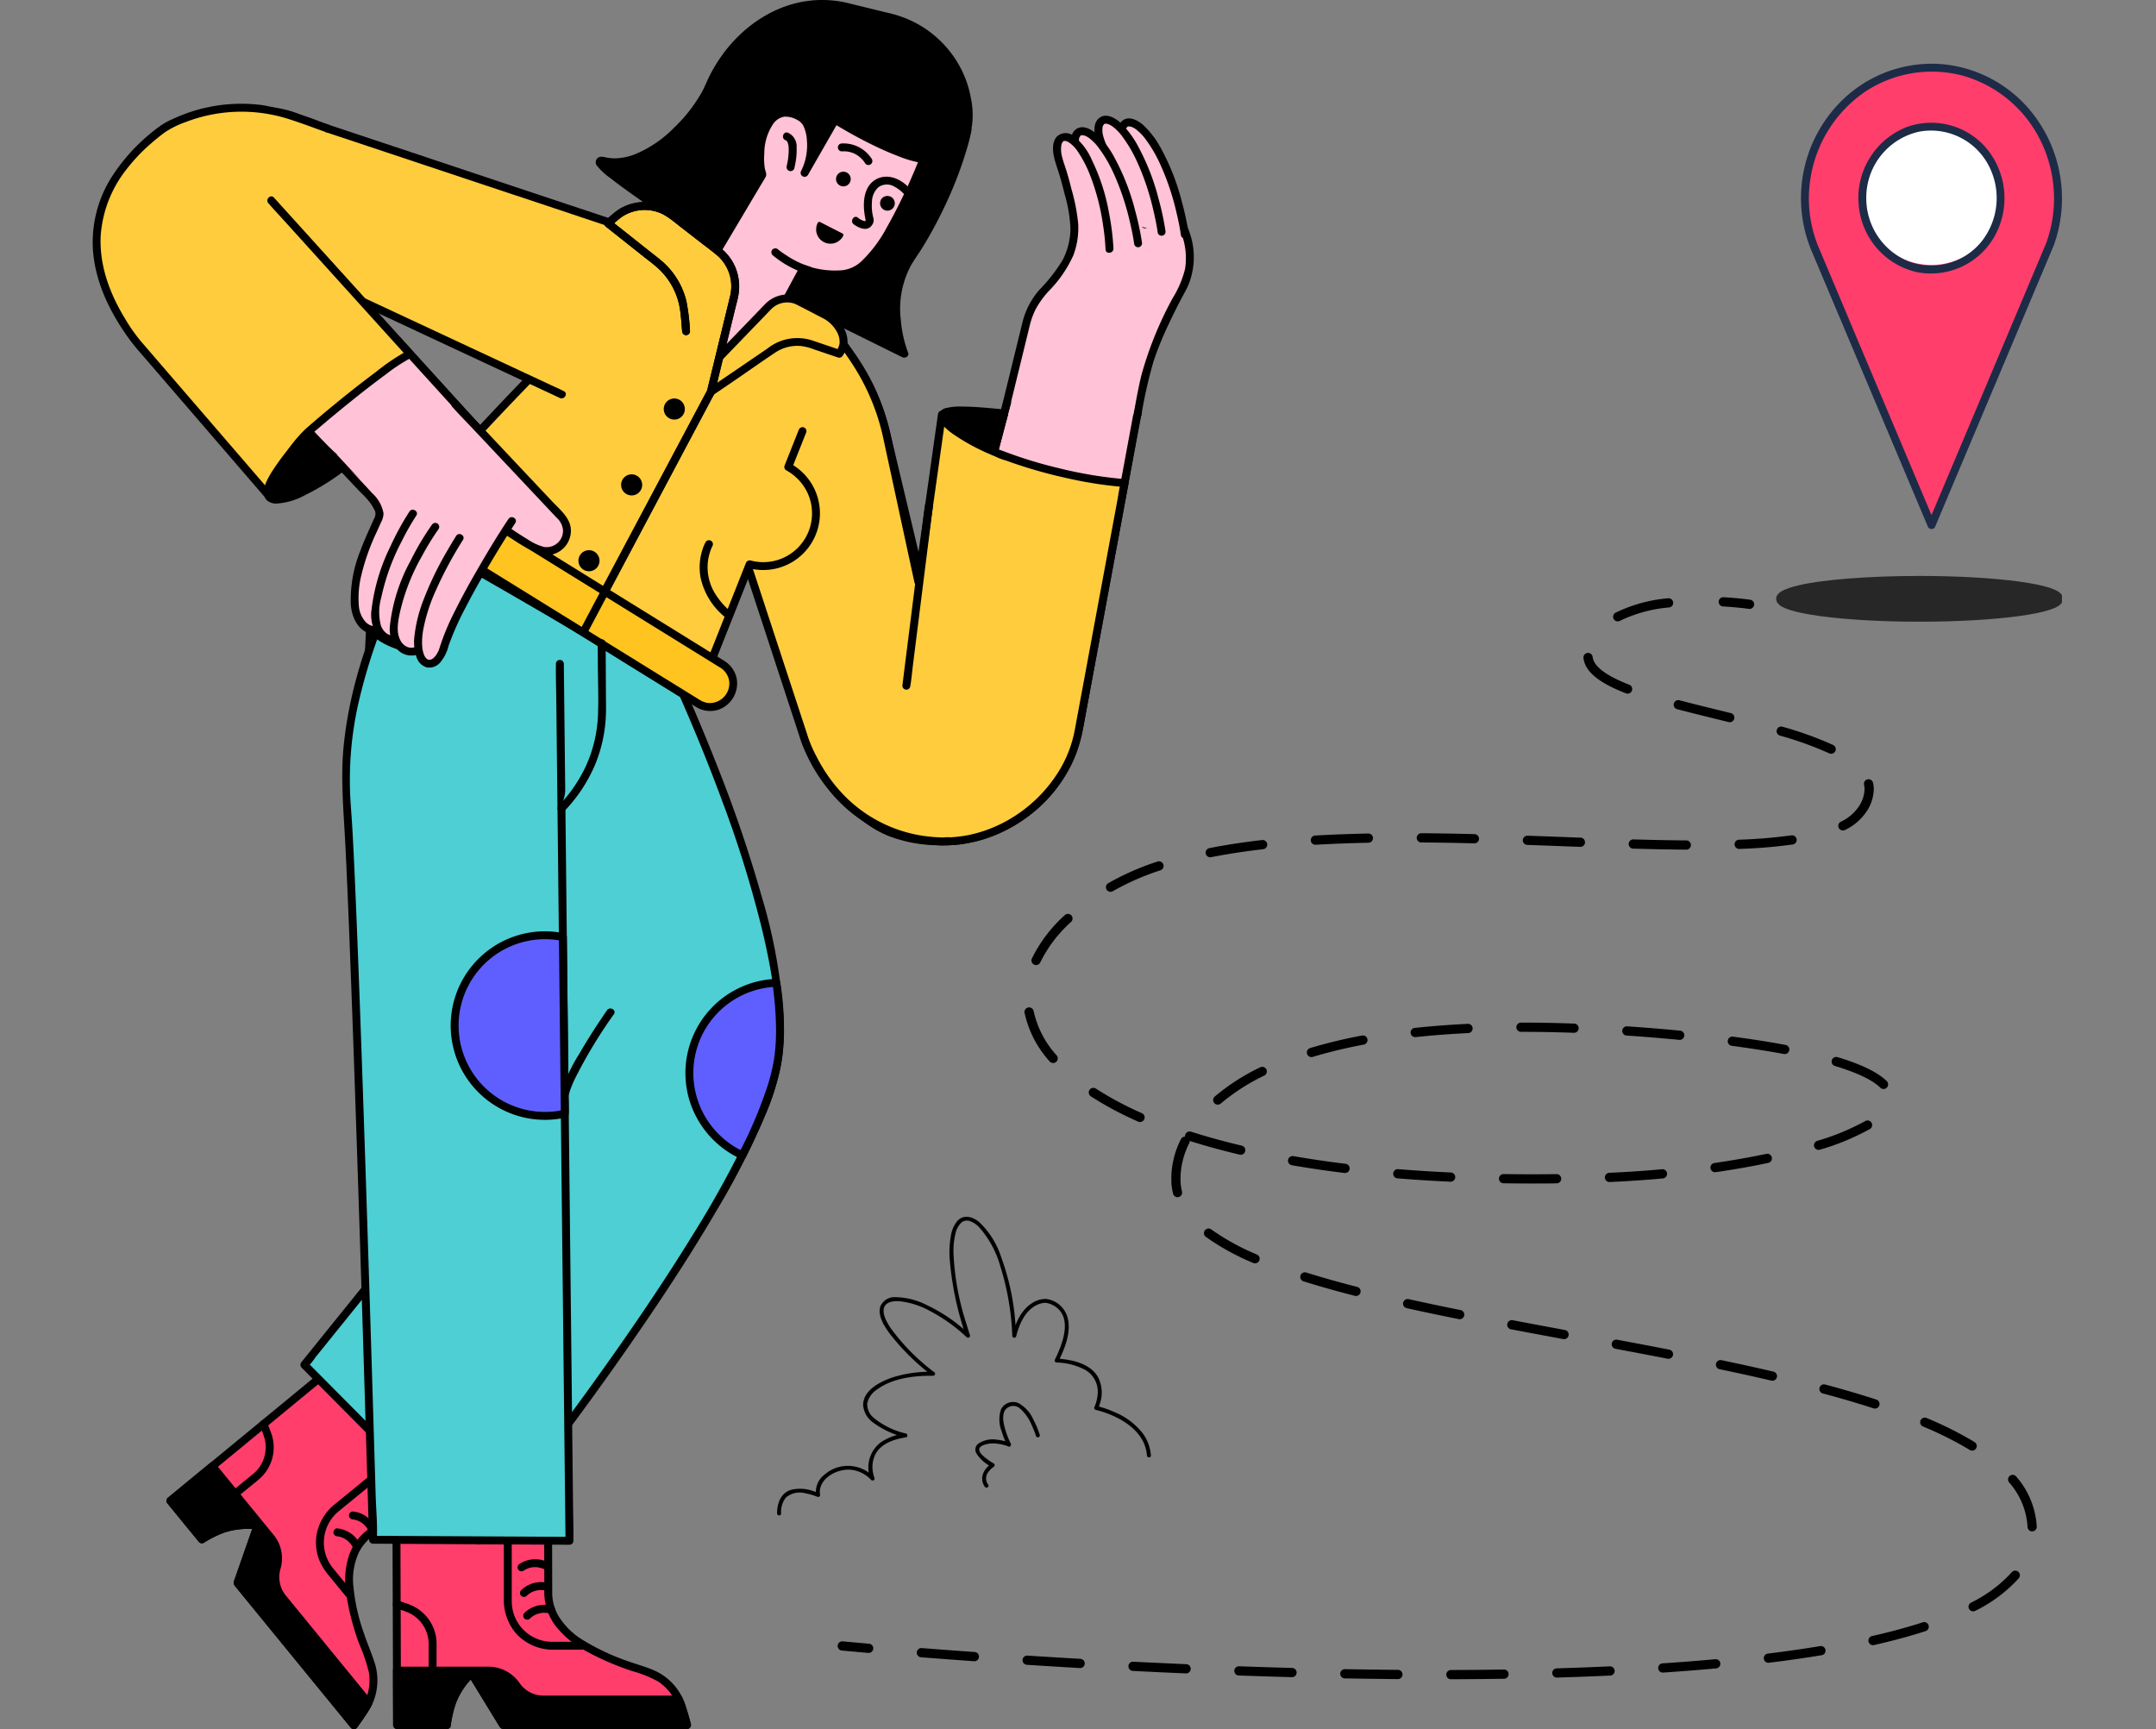 <svg xmlns="http://www.w3.org/2000/svg" xmlns:xlink="http://www.w3.org/1999/xlink" width="349.08" height="280" viewBox="0 0 349.08 280">
  <rect x="0" y="0" width="349.08" height="280" fill="#808080" stroke="none"/>
  <defs>
    <clipPath id="clip-path">
      <rect id="Rectángulo_61" data-name="Rectángulo 61" width="318.851" height="280" fill="none"/>
    </clipPath>
  </defs>
  <g id="Grupo_307" data-name="Grupo 307" transform="translate(-13003 1686)">
    <rect id="Rectángulo_100" data-name="Rectángulo 100" width="349.08" height="280" transform="translate(13003 -1686)" fill="none"/>
    <g id="Grupo_297" data-name="Grupo 297" transform="translate(13018 -1686)">
      <g id="Grupo_149" data-name="Grupo 149" transform="translate(0 0)" clip-path="url(#clip-path)">
        <path id="Trazado_752" data-name="Trazado 752" d="M561.116,46.615s-1.708,9.394-8.967,20.5c-4.911,6.618-1.281,15.8-1.281,15.8L529.732,72.449,548.093,38.5" transform="translate(-419.45 -25.625)"/>
        <path id="Trazado_753" data-name="Trazado 753" d="M560.484,45.51a30.175,30.175,0,0,1-.786,3.1,62.588,62.588,0,0,1-2.969,7.918q-1.192,2.651-2.6,5.2-.777,1.4-1.617,2.768c-.549.892-1.168,1.741-1.707,2.637a14.8,14.8,0,0,0-1.748,9.036,19.452,19.452,0,0,0,1.183,5.3c.223.566-.493.945-.941.723l-7.183-3.555-11.349-5.617-2.6-1.289a.65.65,0,0,1-.23-.876l1.831-3.386,4.377-8.093,5.313-9.823,4.577-8.461c.74-1.369,1.427-2.789,2.23-4.123.012-.019.022-.04.033-.06.392-.725,1.5-.079,1.106.647l-1.832,3.386-4.377,8.092-5.313,9.824L531.3,67.314l-1.519,2.808c-.233.43-.436.909-.711,1.315-.012.018-.022.04-.032.06l-.23-.876,7.183,3.555,11.349,5.617,2.6,1.289-.941.723a19.654,19.654,0,0,1-1.088-4.446,17.452,17.452,0,0,1,.986-9.31,12.565,12.565,0,0,1,1.292-2.323c.63-.889,1.192-1.832,1.749-2.767q1.566-2.632,2.9-5.393a62.548,62.548,0,0,0,3.373-8.473,33.148,33.148,0,0,0,1.036-3.922c.148-.81,1.383-.467,1.235.34" transform="translate(-418.201 -24.349)"/>
        <path id="Trazado_754" data-name="Trazado 754" d="M441.005,637.073c.011-1.628.569-3.291,2.256-3.82a6.254,6.254,0,0,1,3.647.218,8.356,8.356,0,0,1,.9.333l-.471.362a3.5,3.5,0,0,1,1.267-3.306,5.766,5.766,0,0,1,6.67-.764,5.659,5.659,0,0,1,1.411,1.1l-.535.312a5.088,5.088,0,0,1,1.708-5.992,8.963,8.963,0,0,1,3.836-1.386v.618a14.441,14.441,0,0,1-5.14-2.392,3.859,3.859,0,0,1-1.608-2.759c-.079-2.515,2.926-3.957,4.921-4.6a20.106,20.106,0,0,1,6.4-.857l-.226.546a36.874,36.874,0,0,1-6.886-6.845c-.806-1.124-1.847-2.745-1.457-4.21a2.49,2.49,0,0,1,2.563-1.573,11.5,11.5,0,0,1,4.974,1.27,26.283,26.283,0,0,1,6.912,4.753l-.535.312a49.991,49.991,0,0,1-2.661-12.6,15.039,15.039,0,0,1,.217-3.78,4.9,4.9,0,0,1,.994-2.261c.994-1.134,2.446-.758,3.495.078a13.431,13.431,0,0,1,3.642,5.763,39.226,39.226,0,0,1,2.311,10.966q.071.876.114,1.754l-.629-.085c.509-2,1.429-4.126,3.26-5.247a3.9,3.9,0,0,1,2.2-.642,4.135,4.135,0,0,1,3.5,3.074c.6,2.38-.474,4.971-1.512,7.062l-.276-.482c2.4.165,5.382.723,6.7,3a5.446,5.446,0,0,1,.343,4.184,5.954,5.954,0,0,1-.359.982l-.191-.47a14.827,14.827,0,0,1,2.9.99,11.055,11.055,0,0,1,4.642,3.548,6.9,6.9,0,0,1,1.232,3.457c.032.411-.608.409-.641,0-.3-3.837-4-6.082-7.333-7.114-.32-.1-.644-.194-.972-.264a.324.324,0,0,1-.191-.47.436.436,0,0,0,.02-.044c.042-.118.005-.006.035-.083.064-.161.123-.325.175-.491a6.269,6.269,0,0,0,.3-1.607,4.074,4.074,0,0,0-2.061-3.8,10.419,10.419,0,0,0-4.593-1.176.325.325,0,0,1-.277-.482c1.175-2.367,2.934-6.747-.01-8.619a3.621,3.621,0,0,0-1.477-.562c.05.007.09,0,.012,0-.1,0-.191,0-.287.01a3.657,3.657,0,0,0-1.115.312c-1.963.913-2.9,3.128-3.4,5.1a.322.322,0,0,1-.629-.085,42.7,42.7,0,0,0-1.93-11.229,16.166,16.166,0,0,0-3.36-6.265,3.881,3.881,0,0,0-1.649-1.1,1.4,1.4,0,0,0-1.273.237,3.33,3.33,0,0,0-.97,1.742,11.846,11.846,0,0,0-.336,3.292,42.621,42.621,0,0,0,2.093,11.389q.275.928.571,1.85a.323.323,0,0,1-.535.311,26.631,26.631,0,0,0-5.882-4.214,13.256,13.256,0,0,0-4.87-1.6c-.916-.075-2.164,0-2.564.893-.474,1.062.426,2.559,1.023,3.462a33.816,33.816,0,0,0,7.092,7.16c.221.18.033.55-.226.547-3.044-.04-6.548.368-9.083,2.219a3.572,3.572,0,0,0-1.584,2.241,2.859,2.859,0,0,0,1.1,2.393,12.7,12.7,0,0,0,5.168,2.495c.281.081.328.566,0,.618-1.873.294-4,.957-4.951,2.747a4.653,4.653,0,0,0-.345,3.146,4.408,4.408,0,0,0,.2.7c.119.3-.331.541-.535.311a5.2,5.2,0,0,0-3.325-1.657c-1.882-.155-4.411.979-4.913,2.958a2.4,2.4,0,0,0-.04,1.048.325.325,0,0,1-.471.362.32.32,0,0,0-.037-.016c.116.039-.027-.011-.063-.025-.14-.054-.281-.106-.423-.155a9.147,9.147,0,0,0-1.392-.358,3.417,3.417,0,0,0-3.172.721,3.789,3.789,0,0,0-.749,2.549.32.32,0,0,1-.641,0" transform="translate(-330.19 -392.015)"/>
        <path id="Trazado_755" data-name="Trazado 755" d="M504.565,684.2a13.345,13.345,0,0,0-.66-1.69,7.315,7.315,0,0,0-1.865-2.7,1.642,1.642,0,0,0-2.477.215c-.553.906-.233,2.206.041,3.15a12.834,12.834,0,0,0,.891,2.273c.113.22-.082.585-.362.471a7.077,7.077,0,0,0-2.032-.483,4.467,4.467,0,0,0-1.715.144c-.329.1-.917.31-.993.714-.113.6.742,1.245,1.139,1.561a9.267,9.267,0,0,0,1.188.8.324.324,0,0,1,0,.553,3.332,3.332,0,0,0-.836.8,1.672,1.672,0,0,0-.047,2.091c.235.34-.319.66-.553.323-.954-1.377-.162-2.935,1.112-3.764v.553a6.1,6.1,0,0,1-2.463-2.164,1.213,1.213,0,0,1,.307-1.6,4.175,4.175,0,0,1,2.969-.643,7.661,7.661,0,0,1,2.095.5l-.362.471a13.876,13.876,0,0,1-.909-2.27,5.183,5.183,0,0,1-.118-3.62,2.189,2.189,0,0,1,2.864-.98,5.693,5.693,0,0,1,2.394,2.7,14.378,14.378,0,0,1,1.01,2.423c.121.4-.5.564-.617.17" transform="translate(-351.835 -451.691)"/>
        <path id="Trazado_756" data-name="Trazado 756" d="M41.546,61.354,22.365,106.841,3.181,61.354c-5-13.846,4.9-28.6,19.182-28.6s24.178,14.751,19.183,28.6" transform="translate(275.368 -21.8)" fill="#ff3e6c"/>
        <path id="Trazado_757" data-name="Trazado 757" d="M40.934,60.252l-1.908,4.526L34.443,75.645,28.9,88.791l-4.79,11.361-2.324,5.512-.032.075a.648.648,0,0,1-1.235,0l-1.651-3.914-4.049-9.6L9.727,80.153,4.949,68.825l-3.108-7.37a22.169,22.169,0,0,1,5.129-24.98,20.781,20.781,0,0,1,16.11-5.538A21.027,21.027,0,0,1,37.8,39.275a22.356,22.356,0,0,1,3.134,20.977c-.276.771-1.514.439-1.235-.34a21.246,21.246,0,0,0-1-16.8,20.123,20.123,0,0,0-12.4-10.3,19.5,19.5,0,0,0-16.247,2.8,20.925,20.925,0,0,0-8.5,13.706,20.585,20.585,0,0,0,1.29,11.217l2.672,6.336L10,77.535,15.044,89.49l4.319,10.241,2.287,5.423.1.244H20.518l1.908-4.526,4.583-10.867L32.552,76.86,37.343,65.5l2.324-5.512.032-.075a.662.662,0,0,1,.788-.448.645.645,0,0,1,.447.788" transform="translate(276.598 -20.528)" fill="#1d2b47"/>
        <path id="Trazado_758" data-name="Trazado 758" d="M29.656,72.84a11.206,11.206,0,1,0,11.2-11.589,11.4,11.4,0,0,0-11.2,11.589" transform="translate(256.876 -40.764)" fill="#fff"/>
        <path id="Trazado_759" data-name="Trazado 759" d="M29.08,71.584a11.034,11.034,0,0,0,6.879,10.269,10.465,10.465,0,0,0,11.836-3.307,11.339,11.339,0,0,0,.9-12.6,10.522,10.522,0,0,0-11.14-5.1A10.909,10.909,0,0,0,29.2,69.875a11.286,11.286,0,0,0-.124,1.71.641.641,0,0,1-1.281,0,12.348,12.348,0,0,1,7.819-11.5,11.7,11.7,0,0,1,13.117,3.679,12.654,12.654,0,0,1,1.036,14.158,11.834,11.834,0,0,1-12.5,5.65A12.142,12.142,0,0,1,27.951,73.52a13.634,13.634,0,0,1-.152-1.935.641.641,0,0,1,1.281,0" transform="translate(258.092 -39.508)" fill="#1d2b47"/>
        <path id="Trazado_760" data-name="Trazado 760" d="M1.364,283.787c0,1.694,10.114,3.067,22.59,3.067s22.591-1.373,22.591-3.067-10.114-3.067-22.591-3.067-22.59,1.373-22.59,3.067" transform="translate(271.849 -186.825)" fill="#272727"/>
        <path id="Trazado_1224" data-name="Trazado 1224" d="M22.591,0C35.067,0,45.181,1.373,45.181,3.067S35.067,6.134,22.591,6.134,0,4.761,0,3.067C0,2.53,1.016,2.025,3.09,1.518,6.65.641,14.069,0,22.591,0Z" transform="translate(273.213 93.895)" fill="#272727" stroke="#272727" stroke-width="1.277"/>
        <path id="Trazado_761" data-name="Trazado 761" d="M804.435,719.634,785.6,696.594l3.246-9.29a12.425,12.425,0,0,0-7.976,1.609l-1.046.617-5.1-6.241,8.122-6.685,18.288-15.05L821.862,676.3l-15.35,12.615c-4.31,4.012-3.366,10.444.492,20.277a8.645,8.645,0,0,1-.937,8.088Z" transform="translate(-762.139 -440.278)" fill="#ff3e6c"/>
        <path id="Trazado_762" data-name="Trazado 762" d="M802.695,718.809l-3.205-3.921-6.848-8.375-6.539-8-1.858-2.272c-.122-.149-.245-.3-.365-.447a.861.861,0,0,1-.071-.979l3.047-8.721.084-.24.448.788a12.065,12.065,0,0,0-5.32.548,17.375,17.375,0,0,0-3.208,1.614.647.647,0,0,1-.776-.1l-4.467-5.463-.636-.778a.651.651,0,0,1,0-.906l5.666-4.662,3.184-2.62,5.742-4.725,7.484-6.159c1.423-1.171,2.837-2.353,4.269-3.513l.067-.055a.658.658,0,0,1,.776-.1l7.05,5.016,11.137,7.923,2.543,1.81a.648.648,0,0,1,.13,1.006l-4.594,3.776-7.92,6.509c-1.6,1.319-3.441,2.533-4.456,4.4a10.362,10.362,0,0,0-.993,5.693,31.7,31.7,0,0,0,1.759,7.754c.522,1.568,1.193,3.089,1.7,4.661a9.4,9.4,0,0,1,.3,4.382,9.2,9.2,0,0,1-1.51,3.708c-.412.6-.828,1.193-1.242,1.789l-.368.531c-.467.673-1.578.033-1.106-.647a21.62,21.62,0,0,0,2.481-3.893,8.03,8.03,0,0,0,.513-4.26,26.581,26.581,0,0,0-1.542-4.6,40.048,40.048,0,0,1-2.145-8.241,13.28,13.28,0,0,1,.472-6.235,8.779,8.779,0,0,1,2.493-3.7c.642-.537,1.293-1.063,1.939-1.594l7.713-6.339,3.59-2.95c.633-.521,1.249-1.112,1.922-1.58.031-.022.06-.05.09-.074l.13,1.006-7.05-5.016-11.138-7.923-2.543-1.81.776-.1-3.551,2.922-7.358,6.056-6.21,5.11-2.806,2.31-6.34,5.218-.145.12v-.906l4.467,5.464.636.778-.776-.1a18.621,18.621,0,0,1,3.651-1.789,13.189,13.189,0,0,1,5.864-.5.643.643,0,0,1,.447.788l-2.843,8.136-.4,1.154-.165-.623,1.865,2.281,4.507,5.513,5.43,6.642,4.717,5.77c.761.931,1.531,1.855,2.284,2.793l.033.041a.66.66,0,0,1,0,.906.645.645,0,0,1-.906,0" transform="translate(-760.852 -439)"/>
        <path id="Trazado_763" data-name="Trazado 763" d="M819,734.893c-.022-.055.095.211.039.093-.023-.05-.047-.1-.073-.149a4.2,4.2,0,0,0-.308-.5l-.054-.074c-.06-.082,0,.007.034.043-.047-.053-.09-.112-.137-.166a4.218,4.218,0,0,0-.3-.316q-.085-.08-.175-.156c-.03-.026-.065-.049-.094-.076,0,0,.116.085.06.047-.024-.016-.048-.036-.072-.053a3.788,3.788,0,0,0-.443-.274c-.046-.024-.093-.048-.14-.07l-.054-.025c-.085-.041-.041.019.024.009-.032.005-.122-.048-.153-.059-.046-.017-.092-.032-.139-.047q-.166-.053-.336-.09c-.059-.013-.118-.024-.177-.035l-.068-.011c-.159-.027.147.017-.016,0a.657.657,0,0,1-.641-.641c.014-.314.284-.682.641-.64a4.657,4.657,0,0,1,2.539,1.084,4.755,4.755,0,0,1,1.086,1.35,3.859,3.859,0,0,1,.193.418.643.643,0,0,1-.447.788.659.659,0,0,1-.788-.447" transform="translate(-774.279 -486.959)"/>
        <path id="Trazado_764" data-name="Trazado 764" d="M826.539,743.074c-.022-.055.095.211.039.093-.023-.05-.047-.1-.073-.149a4.179,4.179,0,0,0-.308-.5l-.054-.074c-.06-.082,0,.007.034.043-.047-.054-.09-.112-.136-.166a4.254,4.254,0,0,0-.3-.316q-.085-.08-.175-.156c-.03-.026-.065-.049-.094-.076,0,0,.116.085.06.047-.024-.016-.048-.035-.072-.052a3.775,3.775,0,0,0-.443-.274q-.069-.036-.139-.07l-.054-.025c-.085-.041-.041.019.024.009-.032.005-.123-.048-.153-.059-.046-.017-.092-.032-.139-.047q-.166-.053-.336-.09c-.059-.013-.118-.024-.177-.035l-.068-.011c-.158-.027.147.017-.016,0a.657.657,0,0,1-.641-.641c.014-.314.284-.682.641-.64a4.657,4.657,0,0,1,2.539,1.084,4.758,4.758,0,0,1,1.086,1.35,3.889,3.889,0,0,1,.193.418.643.643,0,0,1-.447.788.659.659,0,0,1-.788-.447" transform="translate(-784.337 -492.404)"/>
        <path id="Trazado_765" data-name="Trazado 765" d="M836.97,726.227h0a5.3,5.3,0,0,0,.969,4.883L851.83,748.1a8.639,8.639,0,0,1-.734,1.285l-1.632,2.351L830.628,728.7l3.247-9.29a12.423,12.423,0,0,0-7.976,1.61l-1.046.617-5.1-6.241,6.805-5.6L836,721.344a5.3,5.3,0,0,1,.969,4.883" transform="translate(-807.169 -472.38)"/>
        <path id="Trazado_766" data-name="Trazado 766" d="M836.337,725.128a4.712,4.712,0,0,0,.814,4.272c.182.231.373.456.559.683l3.064,3.748,8.263,10.107,1.995,2.44a.678.678,0,0,1,.1.776,26.71,26.71,0,0,1-2.365,3.636.647.647,0,0,1-1.006.129L844.556,747l-6.847-8.375-6.539-8-1.857-2.272c-.122-.149-.245-.3-.365-.447a.861.861,0,0,1-.072-.978l3.047-8.721.084-.241.617.811a12.154,12.154,0,0,0-5.49.525,17.408,17.408,0,0,0-3.208,1.614.647.647,0,0,1-.776-.1l-4.467-5.464-.636-.778a.65.65,0,0,1,0-.906l5.961-4.906.844-.695a.65.65,0,0,1,.906,0l4.064,4.97,5.141,6.289a8.134,8.134,0,0,1,.9,1.258,6.035,6.035,0,0,1,.475,4.542.641.641,0,0,1-1.235-.341,4.856,4.856,0,0,0-1.018-4.522l-1.943-2.376-5.832-7.134-1.456-1.781h.906L819.8,713.88l-.844.695v-.906l4.467,5.463.636.778-.776-.1a18.99,18.99,0,0,1,3.514-1.743,13.02,13.02,0,0,1,5.831-.571.65.65,0,0,1,.618.811l-2.843,8.136L830,727.6l-.165-.623,1.865,2.281,4.507,5.513,5.43,6.641,4.718,5.77,1.547,1.892a9.9,9.9,0,0,1,.736.9.386.386,0,0,0,.033.04l-1.006.13a26.712,26.712,0,0,0,2.365-3.636l.1.776-5.578-6.823L836.9,731.1c-.219-.268-.441-.535-.658-.8a6.019,6.019,0,0,1-1.139-5.512.641.641,0,0,1,1.235.341" transform="translate(-805.919 -471.111)"/>
        <path id="Trazado_767" data-name="Trazado 767" d="M815.6,730.771l-2.807-3.433a9.149,9.149,0,0,1-1.521-2.5,7.843,7.843,0,0,1-.4-4.036,8.168,8.168,0,0,1,3.1-5.058l3.894-3.183,3.311-2.707a.661.661,0,0,1,.906,0,.645.645,0,0,1,0,.906l-6.7,5.48c-.293.24-.588.478-.88.72a6.554,6.554,0,0,0-.948,9.3q1.47,1.8,2.947,3.6a.66.66,0,0,1,0,.906.645.645,0,0,1-.906,0" transform="translate(-774.609 -472.3)"/>
        <path id="Trazado_768" data-name="Trazado 768" d="M865.818,698.718q1.461-1.195,2.922-2.39a5.63,5.63,0,0,0,2.015-5.806,21.191,21.191,0,0,0-.81-2.2.646.646,0,0,1,.447-.788.654.654,0,0,1,.788.447c.244.631.517,1.259.723,1.9a6.791,6.791,0,0,1-2.138,7.255c-.471.392-.949.776-1.423,1.164l-1.618,1.323a.66.66,0,0,1-.906,0,.645.645,0,0,1,0-.906" transform="translate(-842.9 -457.549)"/>
        <path id="Trazado_769" data-name="Trazado 769" d="M712.605,753.686H682.846l-5.137-8.393a12.421,12.421,0,0,0-3.8,7.193l-.185,1.2h-8.062l-.034-10.519-.077-23.685,24.54-6.715.051,19.868c.379,5.877,5.955,9.217,16.01,12.454a8.646,8.646,0,0,1,5.669,5.845Z" transform="translate(-616.367 -474.361)" fill="#ff3e6c"/>
        <path id="Trazado_770" data-name="Trazado 770" d="M711.338,753.053H682.19c-.192,0-.386.01-.577,0-.425-.021-.578-.3-.769-.614l-4.822-7.879-.133-.217,1.006.13a11.76,11.76,0,0,0-2.973,4.388,18.023,18.023,0,0,0-.85,3.722.642.642,0,0,1-.617.47h-8.062a.65.65,0,0,1-.64-.641q-.011-3.669-.023-7.337-.007-2.062-.014-4.124-.012-3.718-.024-7.436-.016-4.846-.031-9.693c-.006-1.839-.073-3.69-.018-5.528,0-.029,0-.058,0-.087a.652.652,0,0,1,.47-.617l8.345-2.283,13.183-3.607,3.011-.824a.648.648,0,0,1,.811.618l.016,6.335q.013,5.237.027,10.475,0,1.43.007,2.859a7.431,7.431,0,0,0,.988,3.552,11.829,11.829,0,0,0,4.092,4,36.738,36.738,0,0,0,7.175,3.355c1.472.537,3.031.923,4.452,1.585a9.1,9.1,0,0,1,3.118,2.4,9.523,9.523,0,0,1,1.836,3.442c.2.693.4,1.389.6,2.084l.187.656a.641.641,0,0,1-1.234.341,20.634,20.634,0,0,0-1.484-4.428,7.993,7.993,0,0,0-2.62-2.81,18.676,18.676,0,0,0-4.135-1.658,45.089,45.089,0,0,1-7.646-3.323,15.391,15.391,0,0,1-4.851-4.088,9.008,9.008,0,0,1-1.753-4.921c-.024-.678,0-1.36-.005-2.038L688.2,719.15l-.012-4.874c0-.88-.061-1.78-.007-2.659,0-.041,0-.083,0-.123l.811.617-8.345,2.284L667.463,718l-3.011.824.47-.618q.007,2.3.015,4.6.015,4.765.03,9.53.013,4.021.026,8.042.006,1.817.011,3.634.014,4.106.027,8.211c0,.063,0,.125,0,.188l-.641-.641h8.062l-.618.47a17.474,17.474,0,0,1,.948-3.971,13.185,13.185,0,0,1,3.2-4.706.649.649,0,0,1,1.006.13l4.5,7.351.639,1.043-.553-.317h26.1c1.2,0,2.41-.052,3.608,0h.052a.641.641,0,0,1,0,1.281" transform="translate(-615.1 -473.087)"/>
        <path id="Trazado_771" data-name="Trazado 771" d="M676.941,296.438s23.784,47.763,20.275,69.987-48.44,77.719-48.44,77.719l-28.223-28.433,33.364-41.338-23.764-55.711,1.21-26.077" transform="translate(-586.281 -194.722)" fill="#4dcfd3"/>
        <path id="Trazado_772" data-name="Trazado 772" d="M676.212,294.886c1.087,2.184,2.111,4.4,3.122,6.619q3.7,8.115,6.954,16.423a215.808,215.808,0,0,1,7.059,20.809,86.708,86.708,0,0,1,3.556,20.057,32.236,32.236,0,0,1-.585,7.832,41.9,41.9,0,0,1-2.129,6.711,121.2,121.2,0,0,1-8.162,16.159c-3.526,6.037-7.33,11.91-11.26,17.692q-5.718,8.414-11.778,16.589-4.787,6.491-9.734,12.862-2.516,3.242-5.079,6.446l-.228.283a.646.646,0,0,1-.906,0l-9.547-9.618-15.2-15.317-3.472-3.5a.659.659,0,0,1,0-.906l3.307-4.1,7.991-9.9,9.624-11.924,8.323-10.312,2.758-3.417a11.836,11.836,0,0,1,1.3-1.613.528.528,0,0,0,.06-.075l-.1.776-4.546-10.657-9.465-22.188-8.123-19.043c-.532-1.247-1.131-2.485-1.6-3.756a2.937,2.937,0,0,1-.076-1.238q.089-1.919.178-3.836l.97-20.905c.007-.162.015-.324.022-.487.038-.821,1.32-.825,1.281,0l-.867,18.681q-.115,2.474-.23,4.949-.037.784-.073,1.569a2.728,2.728,0,0,1-.038.813c-.08.168-.195-.416-.052-.169a4.251,4.251,0,0,1,.2.457l.841,1.97,7.549,17.7,9.6,22.516q2.726,6.39,5.452,12.781l.085.2a.686.686,0,0,1-.1.776l-3.307,4.1-7.991,9.9-9.623,11.923-8.323,10.312-2.758,3.417a11.662,11.662,0,0,1-1.3,1.613.526.526,0,0,0-.06.075v-.906l9.547,9.618,15.2,15.317,3.472,3.5h-.906c1.168-1.443,2.316-2.9,3.461-4.362q4.428-5.648,8.725-11.4,5.832-7.793,11.411-15.772c4.014-5.762,7.915-11.607,11.59-17.593a160.723,160.723,0,0,0,9.131-16.653c2-4.33,3.824-8.911,4.189-13.709.482-6.337-.694-12.775-2.151-18.916a182.317,182.317,0,0,0-6.528-21.016c-2.211-5.984-4.634-11.89-7.217-17.723-1.392-3.142-2.822-6.269-4.333-9.356q-.106-.217-.213-.433c-.366-.736.738-1.385,1.106-.647" transform="translate(-584.998 -193.493)"/>
        <path id="Trazado_773" data-name="Trazado 773" d="M750.768,261.382l1.56,142.021-31.815-.171s-2.975-103.455-4.235-118.981c-2.186-26.935,18.523-52.982,18.523-52.982l19.642,20.5" transform="translate(-675.119 -153.914)" fill="#4dcfd3"/>
        <path id="Trazado_774" data-name="Trazado 774" d="M750.093,260.11q.021,1.9.042,3.805.057,5.177.114,10.354.084,7.62.167,15.24.1,9.334.2,18.668l.224,20.363q.113,10.321.226,20.642.106,9.624.211,19.249.089,8.132.179,16.263.064,5.825.128,11.651c.02,1.847.088,3.7.061,5.548,0,.079,0,.159,0,.238a.649.649,0,0,1-.64.641l-10.756-.058-17.136-.092L719.2,402.6a.652.652,0,0,1-.641-.641q-.07-2.422-.141-4.844-.188-6.419-.382-12.839-.274-9.1-.557-18.209-.33-10.6-.676-21.206-.353-10.8-.73-21.6-.341-9.688-.72-19.375c-.2-4.931-.4-9.861-.653-14.789-.275-5.335-.789-10.622-.224-15.966,1.026-9.713,4.336-19.082,8.726-27.764a100.556,100.556,0,0,1,9.236-15.048c.2-.262.394-.523.6-.78a.645.645,0,0,1,.906,0l17.172,17.919,2.469,2.577c.571.6-.334,1.5-.906.906L735.5,233.028l-2.47-2.577h.906c-.066.083-.139.208-.063.08a6.875,6.875,0,0,1-.426.562q-.8,1.067-1.554,2.162c-1.759,2.532-3.4,5.148-4.929,7.823a89.709,89.709,0,0,0-10.187,25.678,56.484,56.484,0,0,0-1.219,15.68c.1,1.483.213,2.965.3,4.45.252,4.458.441,8.92.625,13.381q.384,9.3.71,18.6.38,10.583.728,21.167.354,10.667.688,21.335.3,9.551.59,19.1.216,7.135.427,14.27c.067,2.286.3,4.635.2,6.922,0,.1.006.2.009.3l-.641-.641,10.756.058,17.136.092,3.923.021-.641.641q-.021-1.9-.042-3.8-.057-5.177-.114-10.354-.084-7.62-.167-15.24-.1-9.334-.205-18.668-.112-10.181-.224-20.363-.113-10.321-.227-20.643-.106-9.625-.211-19.249L749,277.547q-.064-5.825-.128-11.65c-.02-1.847-.088-3.7-.061-5.548,0-.079,0-.159,0-.238a.641.641,0,0,1,1.281,0" transform="translate(-673.803 -152.643)"/>
        <path id="Trazado_775" data-name="Trazado 775" d="M736.161,756.428c-.028-.015-.056-.027-.084-.041-.12-.057-.015,0,.029.011-.048-.017-.1-.038-.143-.055a5.463,5.463,0,0,0-.85-.213c-.078-.015.122.01,0,0l-.156-.014q-.136-.009-.273-.009c-.105,0-.211,0-.316.012l-.148.014c.135-.015-.062.012-.072.014a3.715,3.715,0,0,0-.692.2c.073-.029-.052.023-.072.032-.054.026-.109.052-.162.08a4.388,4.388,0,0,0-.39.234.645.645,0,0,1-.876-.23.656.656,0,0,1,.23-.876,4.643,4.643,0,0,1,4.627-.266.646.646,0,0,1,.23.876.655.655,0,0,1-.876.23" transform="translate(-663.069 -502.353)"/>
        <path id="Trazado_776" data-name="Trazado 776" d="M735.318,767.322a2.711,2.711,0,0,0-.346-.08l-.079-.013c-.115-.02.01.008.054.006a2.238,2.238,0,0,1-.23-.023,4.372,4.372,0,0,0-.483-.01c-.094,0-.188.009-.281.019-.05.005-.172-.013-.011,0a.683.683,0,0,0-.139.023,3.918,3.918,0,0,0-.629.169c-.05.018-.1.037-.149.058.133-.054-.019.011-.047.024a3.79,3.79,0,0,0-.35.192,3.413,3.413,0,0,0-.3.2c.089-.069-.05.044-.066.058-.066.057-.13.117-.193.177a.64.64,0,0,1-.906-.906,4.617,4.617,0,0,1,2.984-1.3,4.308,4.308,0,0,1,1.51.162.641.641,0,1,1-.34,1.235" transform="translate(-661.78 -509.733)"/>
        <path id="Trazado_777" data-name="Trazado 777" d="M733.755,778.335a2.726,2.726,0,0,0-.346-.08l-.079-.013c-.114-.02.01.008.055.006a2.233,2.233,0,0,1-.23-.023,4.4,4.4,0,0,0-.483-.01q-.141,0-.281.019c-.05,0-.172-.013-.011,0a.67.67,0,0,0-.139.023,3.941,3.941,0,0,0-.63.169c-.05.018-.1.037-.149.058.132-.054-.018.011-.047.024a3.764,3.764,0,0,0-.35.192,3.344,3.344,0,0,0-.3.2c.089-.069-.05.044-.066.058-.066.057-.13.117-.193.177a.64.64,0,0,1-.906-.906,4.618,4.618,0,0,1,2.984-1.3,4.305,4.305,0,0,1,1.51.162.641.641,0,1,1-.341,1.235" transform="translate(-659.695 -517.063)"/>
        <path id="Trazado_778" data-name="Trazado 778" d="M684.866,811.093h0a5.3,5.3,0,0,0,4.394,2.34h21.945a8.591,8.591,0,0,1,.531,1.381l.787,2.751H682.764l-5.138-8.393a12.423,12.423,0,0,0-3.8,7.193l-.185,1.2h-8.062l-.028-8.813h14.922a5.3,5.3,0,0,1,4.394,2.34" transform="translate(-616.285 -538.242)"/>
        <path id="Trazado_779" data-name="Trazado 779" d="M684.142,809.5a4.69,4.69,0,0,0,3.846,2.023c.274,0,.548,0,.823,0h21.118a.632.632,0,0,1,.553.317,27.613,27.613,0,0,1,1.382,4.286.647.647,0,0,1-.617.811H682.1c-.192,0-.386.01-.577,0-.425-.022-.579-.3-.769-.615l-4.823-7.879-.133-.217,1.006.129a11.881,11.881,0,0,0-3,4.451,18.178,18.178,0,0,0-.826,3.66.642.642,0,0,1-.617.47H664.3a.65.65,0,0,1-.64-.641q-.012-3.86-.025-7.72,0-.547,0-1.093a.649.649,0,0,1,.64-.641h14.612a6.17,6.17,0,0,1,5.258,2.657c.469.68-.641,1.321-1.106.647a4.828,4.828,0,0,0-4.126-2.023H664.272l.641-.641q.012,3.86.025,7.72,0,.546,0,1.093l-.641-.641h8.062l-.618.47a17.638,17.638,0,0,1,.922-3.909,13.3,13.3,0,0,1,3.23-4.767.649.649,0,0,1,1.006.13l4.5,7.351.638,1.043-.553-.317h28.544a10.4,10.4,0,0,1,1.163,0,.439.439,0,0,0,.052,0l-.618.811a25.8,25.8,0,0,0-1.253-3.98l.553.317H688.953c-.323,0-.646,0-.969,0a6.026,6.026,0,0,1-4.949-2.657c-.461-.686.648-1.328,1.106-.647" transform="translate(-615.008 -536.968)"/>
        <path id="Trazado_780" data-name="Trazado 780" d="M727.307,762.3h-4.434a8.058,8.058,0,0,1-6.21-2.652,8.294,8.294,0,0,1-1.957-5.635V744.67a.641.641,0,0,1,1.281,0v8.713c0,.362,0,.724,0,1.086a6.547,6.547,0,0,0,6.651,6.552c1.556,0,3.113,0,4.669,0a.641.641,0,0,1,0,1.281" transform="translate(-648.129 -495.181)"/>
        <path id="Trazado_781" data-name="Trazado 781" d="M792.568,785.707c0-1.264,0-2.528,0-3.792a5.616,5.616,0,0,0-3.147-5.124,17.474,17.474,0,0,0-2.2-.766c-.78-.255-.447-1.493.34-1.235.656.215,1.33.4,1.971.661a6.919,6.919,0,0,1,3.123,2.482,6.81,6.81,0,0,1,1.192,3.782c.008.606,0,1.213,0,1.819v2.173a.641.641,0,0,1-1.281,0" transform="translate(-738.162 -515.615)"/>
        <path id="Trazado_782" data-name="Trazado 782" d="M545.013,61.347l5.664-9.01a6.291,6.291,0,0,1-1.538-4.064c.445-6.323,12.87-23.495,12.87-23.495l21.714,11.895s-6.68,19.973-12.87,23.495c-2.1,1.193-5.318.937-8.641-.168l-5.584,10.373-7.565,5.18" transform="translate(-447.168 -16.491)" fill="#ffc2d6"/>
        <path id="Trazado_783" data-name="Trazado 783" d="M543.191,59.756l4.964-7.894.7-1.115v.647a6.709,6.709,0,0,1-1.589-4.746,12.468,12.468,0,0,1,.652-2.594,43,43,0,0,1,2.933-6.272,140.133,140.133,0,0,1,7.523-12.01c.6-.866,1.2-1.731,1.812-2.583a.658.658,0,0,1,.876-.23l7.364,4.034,11.655,6.384,2.7,1.477a.647.647,0,0,1,.294.723c-1.054,3.151-2.289,6.251-3.612,9.3a77.079,77.079,0,0,1-3.647,7.433,25.134,25.134,0,0,1-4.3,5.917,7.073,7.073,0,0,1-3.652,1.951,14.761,14.761,0,0,1-7.092-.823l.724-.294-4.364,8.107-.971,1.8a1.821,1.821,0,0,1-.53.727c-1.217.865-2.465,1.688-3.7,2.531l-3.817,2.613c-.682.467-1.324-.643-.647-1.106l7.314-5.008c.058-.04.116-.088.178-.122.208-.114-.149.1-.157.179a.95.95,0,0,1,.133-.246l.83-1.542,2.742-5.094,1.879-3.49a.646.646,0,0,1,.723-.294,14.093,14.093,0,0,0,6.163.863,5.482,5.482,0,0,0,2.133-.717,5.587,5.587,0,0,0,.956-.717,21.659,21.659,0,0,0,4.066-5.4A89.252,89.252,0,0,0,580.662,38.5c.407-1.083.808-2.17,1.175-3.268l.294.723-7.364-4.033L563.112,25.54l-2.7-1.477.876-.23c-1.656,2.289-3.232,4.639-4.766,7.01-1.355,2.095-2.668,4.217-3.9,6.386a52.134,52.134,0,0,0-3.1,6.19,16.144,16.144,0,0,0-.917,2.9c-.02.1-.037.2-.054.305-.007.044-.014.09-.02.134.021-.16,0,.017,0,.039a4.113,4.113,0,0,0,.015,1.014,6.913,6.913,0,0,0,1.418,2.929.624.624,0,0,1,0,.647L545,59.287l-.7,1.115c-.438.7-1.547.054-1.106-.647" transform="translate(-445.899 -15.223)"/>
        <path id="Trazado_784" data-name="Trazado 784" d="M605.746,120.417l.11.088c.143.114-.1-.075.03.023l.188.142q.582.43,1.2.817a14.25,14.25,0,0,0,3.648,1.714.641.641,0,0,1-.341,1.235,16.362,16.362,0,0,1-5.738-3.114.645.645,0,0,1,0-.906.655.655,0,0,1,.906,0" transform="translate(-494.763 -80.019)"/>
        <path id="Trazado_785" data-name="Trazado 785" d="M547,15.188c-2.135,5.124-10.248,13.664-16.866,12.169-5.6-1.265,17.708,13.128,18.148,14.518l7.341-12.357c-.642-1.494-.418-5.732.636-7.657,1.593-2.908,3.528-2.737,5.56-1.624s2.174,6.179.622,9.013l4.95-8.63s8.5,5.35,14.109,6.385a6.313,6.313,0,0,0,7.318-4.835A9.632,9.632,0,0,0,589,20.19,16.588,16.588,0,0,0,576.278,4.061l-7.073-1.725C559.877.062,550.69,6.324,547,15.188" transform="translate(-447.176 -1.243)"/>
        <path id="Trazado_786" data-name="Trazado 786" d="M546.238,14.116a21.743,21.743,0,0,1-3.744,5.74,25.277,25.277,0,0,1-5.877,5.057,11.9,11.9,0,0,1-6.774,2,9.475,9.475,0,0,1-1.421-.213c-.039-.009-.078-.012-.117-.02-.1-.021.181,0,.04.006a1.186,1.186,0,0,1-.192-.007c-.146-.023.176-.042.031,0a.437.437,0,0,0,.277-.222c-.028.045.069-.193.046-.109.046-.17.02-.195.019-.119,0-.2-.031-.182-.012-.111.033.122-.077-.126-.033-.072a.949.949,0,0,1,.078.133c.1.179-.085-.082.032.043s.234.259.36.382c.344.335.713.644,1.085.947.552.45.879.7,1.453,1.127q.912.683,1.84,1.345c2.814,2.018,5.682,3.958,8.525,5.933,1.164.808,2.327,1.619,3.464,2.464a11.29,11.29,0,0,1,1.933,1.6,1.3,1.3,0,0,1,.267.445l-1.171-.153,2.474-4.164,3.951-6.649.917-1.543q-.032.247-.065.494a6.429,6.429,0,0,1-.37-2.15,15.639,15.639,0,0,1,.15-2.819,7.652,7.652,0,0,1,2.358-5.017c1.462-1.2,3.229-.94,4.808-.12,1.466.761,1.95,2.451,2.119,3.984a10.526,10.526,0,0,1-1.077,6.007l-1.106-.647,4.333-7.554.617-1.075a.648.648,0,0,1,.876-.23c1.3.818,2.644,1.574,4,2.3a45.34,45.34,0,0,0,7.907,3.5,8.348,8.348,0,0,0,4.135.5,5.709,5.709,0,0,0,3.543-2.3,7.341,7.341,0,0,0,1.052-4.653,15.659,15.659,0,0,0-.848-4.444,16.06,16.06,0,0,0-5.145-7.244,16.779,16.779,0,0,0-6.609-3.138L568.78,1.985c-.654-.159-1.306-.331-1.968-.457a15.9,15.9,0,0,0-4.614-.172c-6.372.671-11.879,5.135-14.915,10.618a22.082,22.082,0,0,0-1.045,2.141.662.662,0,0,1-.788.447.645.645,0,0,1-.447-.788c2.62-6.239,7.923-11.543,14.592-13.24a17.714,17.714,0,0,1,8.6-.012L573.828,1.9c.684.167,1.375.32,2.05.521A17.363,17.363,0,0,1,586.6,11.544a16.88,16.88,0,0,1,1.43,4.53,12.713,12.713,0,0,1-.063,5.372,7.009,7.009,0,0,1-7.377,5.026,17.784,17.784,0,0,1-4.348-1.185c-1.464-.555-2.895-1.2-4.3-1.891Q568.9,21.9,566,20.124l-.311-.192.876-.23-4.333,7.554-.617,1.075a.641.641,0,0,1-1.106-.647,9.279,9.279,0,0,0,.939-4.936,6.247,6.247,0,0,0-.476-2.153,2.233,2.233,0,0,0-1.14-1.2,3.729,3.729,0,0,0-2.071-.5,2.773,2.773,0,0,0-1.793,1.194,8.616,8.616,0,0,0-1.419,4.795,10.566,10.566,0,0,0,.08,2.362c.078.453.374.957.142,1.39-.264.494-.575.968-.861,1.45l-3.713,6.25-2.741,4.613a.649.649,0,0,1-1.171-.153c.015.044.089.181.014.058-.043-.071.14.139-.006,0-.1-.1-.194-.2-.3-.287-.146-.13-.3-.255-.449-.377-.083-.067-.166-.132-.249-.2-.048-.038-.151-.116-.039-.031l-.179-.137c-1.076-.818-2.185-1.594-3.294-2.368-2.854-1.992-5.738-3.94-8.574-5.958-1.228-.873-2.448-1.758-3.632-2.691a10.26,10.26,0,0,1-2.074-1.919.892.892,0,0,1,.771-1.5,3.932,3.932,0,0,1,.633.1,7.045,7.045,0,0,0,1.56.153,9.431,9.431,0,0,0,3.243-.7,19.24,19.24,0,0,0,6.242-4.27,24.631,24.631,0,0,0,4.446-5.684,13.43,13.43,0,0,0,.6-1.218.662.662,0,0,1,.788-.448.645.645,0,0,1,.447.788" transform="translate(-445.8 0)"/>
        <path id="Trazado_787" data-name="Trazado 787" d="M580.289,72.579a2.39,2.39,0,0,0-.144-.219c-.025-.035-.056-.069-.078-.106.022.036.105.131.039.051l-.06-.074q-.126-.152-.264-.292-.163-.167-.34-.318c-.036-.03-.074-.059-.109-.09-.089-.076.095.067,0,0-.078-.055-.154-.111-.233-.163a4.669,4.669,0,0,0-.508-.291l-.134-.063c-.111-.053.084.029-.033-.014s-.212-.08-.32-.114-.246-.071-.371-.1q-.1-.022-.2-.039l-.086-.014c-.1-.018.1.01,0,0a5.293,5.293,0,0,0-.915-.025.641.641,0,0,1,0-1.281,5.423,5.423,0,0,1,4.651,2.193,2.929,2.929,0,0,1,.215.315.641.641,0,1,1-1.106.647" transform="translate(-455.251 -46.198)"/>
        <path id="Trazado_788" data-name="Trazado 788" d="M565.208,88.42c.112.15.063.076-.019-.016-.115-.128-.233-.252-.359-.37a5.9,5.9,0,0,0-1.259-.889,2.332,2.332,0,0,0-2.59.115,3.293,3.293,0,0,0-1.031,2.417,7.612,7.612,0,0,0,.058,1.711c.049.333.134.656.2.985a1.23,1.23,0,0,1-.191.914c-.715,1.214-2.11.608-3-.023-.668-.472-.028-1.583.647-1.106a2.718,2.718,0,0,0,1.06.567c.092.013.105.023.168-.032-.034.031.087-.192.1-.242v.341c-.566-2.228-.7-5.6,1.695-6.859,2-1.05,4.373.158,5.624,1.839a.645.645,0,0,1-.23.876.655.655,0,0,1-.876-.23" transform="translate(-433.774 -56.93)"/>
        <path id="Trazado_789" data-name="Trazado 789" d="M613.083,69.6c.034-.137.064-.275.092-.413s.06-.3.086-.455c.015-.087.029-.174.043-.261l.022-.15c.01-.07.018-.16,0-.03a12.072,12.072,0,0,0,.093-1.3c0-.216-.012-.431-.032-.647-.016-.167.018.08,0-.035-.008-.044-.015-.089-.023-.132-.019-.1-.042-.2-.071-.293-.016-.053-.036-.1-.053-.156-.028-.09.065.118-.014-.027-.021-.039-.041-.078-.064-.115s-.113-.15-.044-.07-.025-.022-.044-.041c-.082-.081-.1-.045-.005-.012a.654.654,0,0,1-.1-.064c-.111-.069.13.04-.031-.009-.785-.243-.45-1.48.341-1.235a2.422,2.422,0,0,1,1.417,2.4,11,11,0,0,1-.24,2.768c-.039.206-.081.412-.131.615a.641.641,0,0,1-1.235-.34" transform="translate(-500.718 -42.674)"/>
        <path id="Trazado_790" data-name="Trazado 790" d="M566.055,96.284a.87.87,0,1,0,1.181-.345.87.87,0,0,0-1.181.345" transform="translate(-438.135 -63.778)"/>
        <path id="Trazado_791" data-name="Trazado 791" d="M565.7,95.819a.3.3,0,0,0-.029.057l.016-.038-.014.039c-.013.039-.022.079-.032.119-.017.07,0-.077,0,0,0,.02,0,.04,0,.06a.6.6,0,0,1,.005.12l-.006-.045c0,.013,0,.026.007.039s.009.039.014.058.011.038.018.057l.007.019c.012.032.009.025-.009-.021.011,0,.041.079.047.088l.033.051c.02.027.016.022-.013-.017l.026.031a1.006,1.006,0,0,0,.089.085c.046.04-.015-.013-.015-.012a.342.342,0,0,0,.053.035l.056.032.019.009c.032.015.026.012-.018-.007,0,.013.124.039.139.042s.072,0,.017,0,.008,0,.018,0a.849.849,0,0,0,.12,0l.02,0c.035,0,.027,0-.026,0a.248.248,0,0,1,.059-.011,1.135,1.135,0,0,0,.114-.035c.067-.023-.065.035,0,0l.053-.028.051-.032.017-.012c.027-.02.022-.016-.017.013,0,0,.075-.069.082-.077l.034-.039c.021-.026.017-.021-.012.015l.024-.035c.008-.012.069-.1.061-.112l-.016.038c.005-.013.01-.026.015-.039s.011-.033.015-.049.009-.033.012-.05l0-.02c.006-.035.005-.027,0,.025a.919.919,0,0,1,0-.14.28.28,0,0,1,0-.06l.006.045c0-.013,0-.026-.007-.039a.868.868,0,0,0-.026-.1.246.246,0,0,1-.021-.056l.016.04c-.006-.012-.011-.024-.018-.036a1.033,1.033,0,0,1-.074-.119c-.006.014.044.051.012.017-.014-.015-.027-.03-.042-.045s-.029-.029-.045-.042l-.016-.013c-.026-.021-.021-.018.015.012,0-.012-.1-.06-.109-.067l-.019-.009c-.032-.015-.025-.012.018.006a.326.326,0,0,0-.058-.021l-.06-.016-.04-.009c-.035-.006-.027-.005.025,0a.913.913,0,0,1-.141-.005l-.04,0q-.053.006.026,0l-.04.007a1.112,1.112,0,0,0-.134.039c-.067.023.065-.035,0,0-.024.013-.047.025-.07.038l-.034.022-.033.023q.057-.045.017-.012c-.035.033-.068.066-.1.1-.048.054.037-.06,0,0-.015.024-.03.048-.045.073a.32.32,0,1,1-.553-.323A1.207,1.207,0,0,1,566.4,94.9a1.186,1.186,0,0,1,.956.928,1.189,1.189,0,1,1-2.2-.337.323.323,0,0,1,.438-.115.327.327,0,0,1,.115.438" transform="translate(-437.507 -63.151)"/>
        <path id="Trazado_792" data-name="Trazado 792" d="M587.325,84.564a.87.87,0,1,0,1.169-.382.87.87,0,0,0-1.169.382" transform="translate(-466.537 -55.962)"/>
        <path id="Trazado_793" data-name="Trazado 793" d="M586.973,84.089l-.01.019c-.014.032-.012.026.007-.017-.007,0-.019.053-.021.06-.007.025-.011.106-.028.122.019-.019.006-.067,0-.024,0,.02,0,.041,0,.062s0,.041,0,.061,0,.027,0,.04c-.007-.052-.008-.06,0-.025s.014.066.023.1.013.038.019.057c.023.068-.034-.064,0,0,.02.036.038.072.061.105l.024.033c-.03-.038-.034-.043-.012-.017l.028.031c.014.015.029.029.044.043l.016.014c.026.022.021.018-.016-.011.006.018.074.05.089.059l.058.03c.065.035-.067-.02,0,0a1.288,1.288,0,0,0,.132.036c.058.011.006-.015-.014,0a.265.265,0,0,1,.062,0c.028,0,.1-.016.122,0-.033-.016-.066.013-.015,0l.05-.011.059-.017.038-.013c.032-.013.025-.01-.02.009a.583.583,0,0,1,.089-.048c.017-.01.034-.022.051-.033.059-.039-.052.049,0,0,.03-.029.059-.058.088-.088s-.011.016-.01.016.04-.058.048-.071.022-.037.031-.057l.01-.019c.014-.032.012-.026-.007.017.013,0,.028-.084.032-.1s.009-.04.013-.061c.016-.071,0,.076,0,0,0-.044,0-.088,0-.133s-.023-.025,0,.015a.265.265,0,0,1-.011-.06,1.079,1.079,0,0,0-.035-.116c-.021-.064.029.046,0,.011-.009-.013-.015-.031-.023-.045s-.02-.035-.031-.053l-.023-.034q-.03-.041.013.016a.91.91,0,0,0-.07-.076s-.042-.043-.047-.041l.032.024-.035-.024a1.2,1.2,0,0,0-.112-.064c-.063-.034.051.016.007,0-.024-.007-.047-.016-.071-.023l-.061-.015-.041-.007c.051.006.059.008.024,0a1.161,1.161,0,0,0-.123,0h-.02c-.035,0-.027,0,.025,0a.317.317,0,0,1-.079.016c-.021.005-.1.044-.115.038l.04-.016-.037.018c-.024.012-.048.026-.071.04l-.05.035c.037-.029.043-.033.017-.011l-.015.014c-.015.014-.03.028-.044.043l-.028.031c-.022.026-.018.021.01-.016-.029.01-.065.1-.079.127a.323.323,0,0,1-.438.115.328.328,0,0,1-.115-.438,1.19,1.19,0,0,1,2.211.288,1.188,1.188,0,0,1-1.891,1.2,1.175,1.175,0,0,1-.425-.658,1.235,1.235,0,0,1,.105-.832.322.322,0,0,1,.438-.115.329.329,0,0,1,.115.438" transform="translate(-465.908 -55.326)"/>
        <path id="Trazado_794" data-name="Trazado 794" d="M12.288,0l7.5,13.819,1.168,5.275,1.364,6.157a69.177,69.177,0,0,1-10.8,2.595,70.4,70.4,0,0,1-10.6.98L.007,22.486,0,22.441.8,10.778Z" transform="matrix(0.921, 0.391, -0.391, 0.921, 156.371, 46.233)" fill="#a8542a"/>
        <path id="Trazado_795" data-name="Trazado 795" d="M13.484.318l5.708,10.515,1.367,2.518a5.123,5.123,0,0,1,.5,1c.277.99.448,2.023.67,3.026q.247,1.112.493,2.225l1.356,6.122a.658.658,0,0,1-.447.788A72.475,72.475,0,0,1,6.089,29.888c-1.5.128-3.013.206-4.523.218a.644.644,0,0,1-.617-.47L.46,26.26.143,24.066A9.034,9.034,0,0,1,0,23.079c-.023-.8.113-1.645.168-2.446Q.334,18.239.5,15.846l.263-3.841a2.893,2.893,0,0,1,.1-.833,1.67,1.67,0,0,1,.459-.512L7.159,5.178c1.741-1.633,3.456-3.3,5.226-4.9.032-.028.062-.058.093-.088.6-.564,1.509.34.906.906L9.5,4.74,3.328,10.527,1.894,11.872l.187-.453q-.261,3.819-.522,7.637L1.3,22.813c0,.051.015.217-.018.259s-.033-.21-.015-.1c.009.055.016.11.024.165q.135.929.268,1.857l.622,4.3-.618-.47A71.993,71.993,0,0,0,18.615,26.5c1.407-.358,2.8-.761,4.179-1.227l-.447.788q-1.214-5.477-2.427-10.955a3.667,3.667,0,0,1-.088-.4c-.02-.192.089.114.033.05a2.538,2.538,0,0,1-.237-.436l-1.177-2.168-3.63-6.688L12.378.964c-.393-.725.712-1.372,1.106-.647" transform="matrix(0.921, 0.391, -0.391, 0.921, 156.029, 45.392)"/>
        <path id="Trazado_796" data-name="Trazado 796" d="M0,38.24l39.006,46.3C47.471,93.09,54.57,93.53,62.9,90.074c9.3-3.862,15.19-14.809,13.19-24.683L64.665,13.819,57.164,0,45.674,10.778l-.8,11.663L50.733,63,28.487,32.812A36.146,36.146,0,0,0,18.3,23.452l-6.2-3.806" transform="matrix(0.921, 0.391, -0.391, 0.921, 115.062, 28.699)" fill="#ffc2d6"/>
        <path id="Trazado_797" data-name="Trazado 797" d="M1.066,38.421l1.673,1.985L7.15,45.642l6.238,7.4,7.153,8.489,7.184,8.526,6.243,7.41,4.42,5.246c.56.665,1.1,1.356,1.685,2a27.137,27.137,0,0,0,3.82,3.385,23.393,23.393,0,0,0,3.746,2.325,15.971,15.971,0,0,0,7.219,1.661,21.861,21.861,0,0,0,7.433-1.581A21,21,0,0,0,68.91,86.54,22.965,22.965,0,0,0,76.243,72.9a21.052,21.052,0,0,0-.373-7.671l-1.261-5.692q-1.015-4.584-2.031-9.167l-2.4-10.84-2.369-10.7L65.873,20.1q-.549-2.478-1.1-4.957c-.031-.143-.079-.291-.1-.436-.027-.22.12.183,0-.014-.523-.86-.966-1.78-1.446-2.665L58.254,2.856,57.224.958l1.006.129L54.354,4.723l-6.185,5.8-1.43,1.342.188-.453q-.383,5.6-.766,11.2a1.965,1.965,0,0,1-.032.464c.014-.007-.041-.283-.008-.065.043.29.084.58.125.869q.288,1.988.574,3.977.969,6.709,1.938,13.417l2.076,14.378c.371,2.566.746,5.133,1.112,7.7l.016.113a.644.644,0,0,1-1.171.493l-3.771-5.116-8.1-10.99L31.213,37.387A71.241,71.241,0,0,0,25.8,30.5a37.369,37.369,0,0,0-7.658-6.13l-5.312-3.259-.445-.273c-.7-.43-.059-1.539.647-1.106,3.882,2.383,7.941,4.605,11.368,7.635a38.056,38.056,0,0,1,5.412,5.978l1.76,2.388,7.317,9.928L47.25,57l3.065,4.159c.5.679,1.068,1.344,1.517,2.059.02.031.045.061.067.091l-1.171.494q-.21-1.457-.421-2.914-.525-3.636-1.05-7.272l-1.38-9.557q-.7-4.816-1.391-9.632l-1.105-7.655c-.168-1.161-.34-2.323-.5-3.485a8.031,8.031,0,0,1,.069-1.631l.308-4.5q.151-2.206.3-4.412c.037-.542-.06-1.434.348-1.848,1.659-1.683,3.461-3.246,5.184-4.863L56.973.511l.351-.329a.648.648,0,0,1,1.006.13L61.909,6.9l2.568,4.732c.444.818.923,1.626,1.336,2.461a3.294,3.294,0,0,1,.211.766l.437,1.974,1.605,7.248,2.246,10.14,2.456,11.086,2.261,10.207q.827,3.734,1.654,7.468c.221,1,.462,1.991.66,2.993A22.761,22.761,0,0,1,74.593,81.5a23.771,23.771,0,0,1-5.108,6.239,22.722,22.722,0,0,1-6.854,4.007,23.054,23.054,0,0,1-7.6,1.624,17.249,17.249,0,0,1-7.454-1.558,27.488,27.488,0,0,1-7.656-5.441,15.271,15.271,0,0,1-1.12-1.178l-3.088-3.664-5.429-6.444L23.44,66.958l-7.325-8.694L9.241,50.105,3.736,43.571.577,39.822l-.417-.5c-.528-.627.374-1.537.906-.906" transform="matrix(0.921, 0.391, -0.391, 0.921, 114.746, 27.875)"/>
        <path id="Trazado_798" data-name="Trazado 798" d="M1.4,43.388,0,31.479,4.129,16.447S9.4,10.986.033,2.727C7.85-4.626,20.857,4.28,20.045,13.007c-.331,3.56-.457,6.564-.489,8.874a39.6,39.6,0,0,0,.87,8.837l.912,4.266" transform="matrix(0.921, 0.391, -0.391, 0.921, 163.195, 26.592)" fill="#ffc2d6"/>
        <path id="Trazado_799" data-name="Trazado 799" d="M1.4,44.01q-.5-4.262-1-8.523L.129,33.226A10.86,10.86,0,0,1,0,32.129,2.386,2.386,0,0,1,.14,31.5l.421-1.533,2.832-10.31c.249-.9.453-1.838.75-2.729a1.023,1.023,0,0,1,.2-.332c.041-.05.193-.236.119-.141s.052-.073.08-.112q.078-.111.15-.225a6.2,6.2,0,0,0,.32-.573c.028-.058.056-.117.083-.175.018-.039.09-.21.026-.055q.083-.2.154-.409a6.721,6.721,0,0,0,.24-.917c.016-.087.031-.174.043-.261-.019.131.012-.105.015-.132q.029-.287.035-.575a7.39,7.39,0,0,0-.067-1.135A12.253,12.253,0,0,0,2.1,5.625C1.5,4.985.872,4.382.218,3.8a.646.646,0,0,1,0-.906A10.811,10.811,0,0,1,9.457.151a15.023,15.023,0,0,1,8.374,4.614,11.983,11.983,0,0,1,3.522,8.4c-.043,1.146-.192,2.294-.271,3.438q-.113,1.659-.179,3.32a51.9,51.9,0,0,0,.087,6.7,74.3,74.3,0,0,0,1.6,8.811c.172.8-1.063,1.148-1.235.341-.461-2.157-.985-4.313-1.322-6.494A58.646,58.646,0,0,1,19.845,16a16.419,16.419,0,0,0-.007-5.147,11.287,11.287,0,0,0-1.9-3.976,14.125,14.125,0,0,0-7.274-5.141,10.466,10.466,0,0,0-4.91-.319A9.357,9.357,0,0,0,1.124,3.8V2.9c2.516,2.231,5.046,5.1,5.629,8.53a7.64,7.64,0,0,1-.871,5.187,4.983,4.983,0,0,1-.663.909l.165-.283L2.2,28.82l-.741,2.7c-.059.215-.109.434-.178.646-.081.25-.045-.183,0,.028a19.667,19.667,0,0,1,.246,2.09q.217,1.846.435,3.692.356,3.018.711,6.037a.644.644,0,0,1-.641.641A.656.656,0,0,1,1.4,44.01" transform="matrix(0.921, 0.391, -0.391, 0.921, 162.852, 25.77)"/>
        <path id="Trazado_800" data-name="Trazado 800" d="M16.08,13.323S10.751,4.38,4.075.8C-.1-1.36-1.474,1.226,1.881,4.263,3.673,5.884,8.025,10.41,9.509,14.311" transform="matrix(0.921, 0.391, -0.391, 0.921, 167.234, 19.43)" fill="#ffc2d6"/>
        <path id="Trazado_801" data-name="Trazado 801" d="M16.173,14.282c-.653-1.095-1.393-2.144-2.149-3.169a40.684,40.684,0,0,0-5.52-6.177A22.174,22.174,0,0,0,4.992,2.319a7.962,7.962,0,0,0-2.181-.949A3.109,3.109,0,0,0,2,1.278a1.531,1.531,0,0,0-.486.115c-.149.076-.117.047-.2.223.068-.144-.04.227-.021.078a1.279,1.279,0,0,0,0,.333,3.582,3.582,0,0,0,.725,1.413C2.8,4.425,3.834,5.228,4.7,6.133a27.3,27.3,0,0,1,6.072,8.644.646.646,0,0,1-.448.788.654.654,0,0,1-.788-.448,18.71,18.71,0,0,0-2.5-4.274A39.005,39.005,0,0,0,3.868,7.115c-.918-.962-2-1.814-2.824-2.86C.34,3.357-.411,1.991.264.87.954-.276,2.573-.08,3.645.278A14.907,14.907,0,0,1,7.968,2.822a36.778,36.778,0,0,1,6.3,6.512,43.041,43.041,0,0,1,3.008,4.3.641.641,0,0,1-1.106.647" transform="matrix(0.921, 0.391, -0.391, 0.921, 166.888, 18.591)"/>
        <path id="Trazado_802" data-name="Trazado 802" d="M16.08,13.323S10.751,4.38,4.075.8C-.1-1.36-1.474,1.226,1.881,4.263,3.673,5.884,8.025,10.41,9.509,14.311" transform="matrix(0.921, 0.391, -0.391, 0.921, 163.476, 18.994)" fill="#ffc2d6"/>
        <path id="Trazado_803" data-name="Trazado 803" d="M16.173,14.282c-.653-1.095-1.393-2.144-2.148-3.169a40.7,40.7,0,0,0-5.52-6.177A22.174,22.174,0,0,0,4.992,2.319a7.962,7.962,0,0,0-2.181-.949A3.109,3.109,0,0,0,2,1.278a1.532,1.532,0,0,0-.486.115c-.149.076-.117.047-.2.223.068-.144-.04.227-.021.078a1.279,1.279,0,0,0,0,.333,3.583,3.583,0,0,0,.725,1.413C2.8,4.425,3.834,5.228,4.7,6.133a27.3,27.3,0,0,1,6.072,8.644.646.646,0,0,1-.447.788.654.654,0,0,1-.788-.448,18.71,18.71,0,0,0-2.5-4.274,39.005,39.005,0,0,0-3.17-3.728c-.918-.962-2-1.814-2.824-2.86C.34,3.357-.411,1.991.264.87.954-.276,2.573-.08,3.645.278A14.906,14.906,0,0,1,7.968,2.822a36.777,36.777,0,0,1,6.3,6.512,43.026,43.026,0,0,1,3.008,4.3.641.641,0,0,1-1.106.647" transform="matrix(0.921, 0.391, -0.391, 0.921, 163.13, 18.156)"/>
        <path id="Trazado_804" data-name="Trazado 804" d="M16.08,13.323S10.751,4.38,4.075.8C-.1-1.36-1.474,1.226,1.881,4.263,3.673,5.884,8.025,10.41,9.509,14.311" transform="matrix(0.921, 0.391, -0.391, 0.921, 159.67, 20.858)" fill="#ffc2d6"/>
        <path id="Trazado_805" data-name="Trazado 805" d="M16.173,14.282c-.653-1.095-1.393-2.144-2.148-3.169a40.7,40.7,0,0,0-5.52-6.177A22.17,22.17,0,0,0,4.992,2.319a7.961,7.961,0,0,0-2.181-.949A3.109,3.109,0,0,0,2,1.278a1.531,1.531,0,0,0-.486.115c-.149.076-.117.047-.2.223.068-.144-.04.227-.021.078a1.279,1.279,0,0,0,0,.333,3.582,3.582,0,0,0,.725,1.413C2.8,4.425,3.834,5.228,4.7,6.133a27.3,27.3,0,0,1,6.072,8.644.646.646,0,0,1-.448.788.654.654,0,0,1-.788-.448,18.713,18.713,0,0,0-2.5-4.274,39.01,39.01,0,0,0-3.17-3.728c-.918-.962-2-1.814-2.824-2.86C.34,3.357-.411,1.991.264.87.954-.276,2.573-.08,3.645.278A14.908,14.908,0,0,1,7.968,2.822a36.778,36.778,0,0,1,6.3,6.512,43.03,43.03,0,0,1,3.008,4.3.641.641,0,0,1-1.106.647" transform="matrix(0.921, 0.391, -0.391, 0.921, 159.324, 20.019)"/>
        <path id="Trazado_806" data-name="Trazado 806" d="M14.407,13.97S10.378,5.323,4.1,1.074C.175-1.5-1.46.934,1.567,4.3a65.878,65.878,0,0,1,5.246,6.852A11.8,11.8,0,0,1,8.238,21.318L7.123,24.8a11.823,11.823,0,0,0-.409,5.5l2.41,14.8" transform="matrix(0.921, 0.391, -0.391, 0.921, 156.828, 21.806)" fill="#ffc2d6"/>
        <path id="Trazado_807" data-name="Trazado 807" d="M14.5,14.919A34.6,34.6,0,0,0,12.7,11.625,36.651,36.651,0,0,0,7.747,5.091,19.641,19.641,0,0,0,4.3,2.171a5.562,5.562,0,0,0-2-.878,1.982,1.982,0,0,0-.252-.026c-.062,0-.316.015-.268.007a.6.6,0,0,0-.358.157c-.022.023-.06.09-.008,0a.975.975,0,0,0-.073.123c-.043.1.054-.143-.013.039a.89.89,0,0,0-.03.12c.018-.089-.007.147-.006.2a1.178,1.178,0,0,0,.046.327,4.771,4.771,0,0,0,.9,1.723c.509.663,1.1,1.267,1.633,1.913q.9,1.087,1.741,2.213a30.634,30.634,0,0,1,3.168,4.69,12.573,12.573,0,0,1,1.3,5.076A20.01,20.01,0,0,1,8.645,24.8a14.464,14.464,0,0,0-.769,3.434,12.272,12.272,0,0,0,.149,2.81l.681,4.181,1.649,10.127c.012.07.023.141.034.211a.662.662,0,0,1-.447.788.645.645,0,0,1-.788-.448l-1.5-9.239-.8-4.911c-.082-.5-.168-1.005-.22-1.512a12.588,12.588,0,0,1,.559-5.092,26.762,26.762,0,0,0,1.588-5.921,11.322,11.322,0,0,0-.824-5.2,23.584,23.584,0,0,0-3.077-4.8Q3.993,8.036,3.056,6.889C2.5,6.214,1.9,5.579,1.356,4.9.59,3.93-.288,2.551.091,1.254A2.075,2.075,0,0,1,2.73.076,10.014,10.014,0,0,1,6.818,2.469,32.241,32.241,0,0,1,12.7,9.249a41.305,41.305,0,0,1,2.8,4.782c.039.08.079.161.117.241.347.743-.757,1.394-1.106.647" transform="matrix(0.921, 0.391, -0.391, 0.921, 156.476, 20.977)"/>
        <line id="Línea_27" data-name="Línea 27" x2="1.69" y2="11.492" transform="matrix(0.921, 0.391, -0.391, 0.921, 138.416, 101.703)" fill="#a8542a"/>
        <path id="Trazado_808" data-name="Trazado 808" d="M1.245.468l1.48,10.066.21,1.425a.663.663,0,0,1-.448.788A.644.644,0,0,1,1.7,12.3Q.96,7.267.22,2.233.115,1.521.01.808A.663.663,0,0,1,.457.021a.645.645,0,0,1,.788.447" transform="matrix(0.921, 0.391, -0.391, 0.921, 138.088, 100.87)"/>
        <path id="Trazado_809" data-name="Trazado 809" d="M13.738,0l6.2,3.806A36.134,36.134,0,0,1,30.13,13.167L44.353,33.339,37.3,6.949,47.441,9.18a70.407,70.407,0,0,0,10.6-.98,69.187,69.187,0,0,0,10.8-2.595l8.891,40.14c2,9.874-3.886,20.821-13.191,24.683-8.328,3.457-18.476,2.379-26.94-6.176L0,21.247Z" transform="matrix(0.921, 0.391, -0.391, 0.921, 105.874, 46.141)" fill="#ffcc3e"/>
        <path id="Trazado_810" data-name="Trazado 810" d="M14.7.1q3.132,1.922,6.263,3.844A36.25,36.25,0,0,1,31.534,13.8l4.193,5.946,6.117,8.675,2.42,3.432c.4.574.868,1.136,1.227,1.74.016.027.036.051.054.077l-1.171.493-2.394-8.95-3.79-14.171L37.318,7.77a.647.647,0,0,1,.788-.788L46,8.718l1.776.391a4.931,4.931,0,0,0,1.47.061A71.237,71.237,0,0,0,59,8.153,67.138,67.138,0,0,0,69.309,5.64a.645.645,0,0,1,.788.447l1.548,6.99,3.3,14.913q1.538,6.941,3.075,13.883c.708,3.2,1.53,6.311,1.345,9.629A23.848,23.848,0,0,1,67.908,70.437,21.555,21.555,0,0,1,65.351,71.7l.283-.165a2.262,2.262,0,0,1-.755.355q-.422.165-.849.314-.828.289-1.675.518a24.732,24.732,0,0,1-3.509.673,23.361,23.361,0,0,1-7.2-.269,24.456,24.456,0,0,1-7.209-2.655,27.07,27.07,0,0,1-6.653-5.113c-.538-.58-1.044-1.194-1.565-1.789l-4.075-4.66L26.4,52.329l-6.64-7.594-6.73-7.7L7.006,30.151,2.492,24.988c-.737-.843-1.48-1.68-2.211-2.528l-.095-.108a.657.657,0,0,1-.1-.776l4.636-7.171,7.4-11.439L13.825.328c.446-.69,1.556-.049,1.106.647L10.3,8.145,2.9,19.584,1.193,22.222l-.1-.776,1.494,1.709,3.964,4.533L12.2,34.154l6.562,7.506,6.692,7.654L31.5,56.225,36.114,61.5l2.4,2.75a21.091,21.091,0,0,0,2.389,2.239,25.608,25.608,0,0,0,6.9,4.174,22.525,22.525,0,0,0,13.988.88,24.848,24.848,0,0,0,3.215-1.081l-.283.165a4.773,4.773,0,0,1,1.2-.581q.682-.332,1.338-.715a20,20,0,0,0,2.276-1.542,22.123,22.123,0,0,0,3.9-3.959,23.087,23.087,0,0,0,4.438-10.3,19.467,19.467,0,0,0-.181-7.243l-.7-3.164L74.063,29.909l-3.34-15.077L69.5,9.311c-.2-.913-.463-1.834-.611-2.758-.007-.042-.018-.083-.027-.125l.788.448a65.593,65.593,0,0,1-9.193,2.316A77.422,77.422,0,0,1,50.393,10.4a10.372,10.372,0,0,1-2.656.007L46.309,10.1,41.274,8.99l-3.509-.772.788-.788,2.393,8.95,3.79,14.171.874,3.269a.644.644,0,0,1-1.171.494l-3-4.249-6.022-8.54-4.694-6.657a35.588,35.588,0,0,0-8.57-8.606c-2.517-1.771-5.228-3.292-7.849-4.9L14.055,1.2C13.354.774,14-.334,14.7.1" transform="matrix(0.921, 0.391, -0.391, 0.921, 105.54, 45.291)"/>
        <path id="Trazado_811" data-name="Trazado 811" d="M.007,4.21C-.207,2.9,4.614,1.452,9.071,0l.915,6.339C5.366,6.37.219,5.507.007,4.21" transform="matrix(0.921, 0.391, -0.391, 0.921, 139.241, 63.391)"/>
        <path id="Trazado_812" data-name="Trazado 812" d="M.007,4.852A1.706,1.706,0,0,1,.856,3.417,9.612,9.612,0,0,1,2.977,2.3C5.112,1.4,7.342.74,9.541.024a.643.643,0,0,1,.788.448l.915,6.339a.652.652,0,0,1-.618.811A33.754,33.754,0,0,1,3.639,7a10.405,10.405,0,0,1-2.422-.757A1.971,1.971,0,0,1,.03,5.022c-.164-.8,1.071-1.149,1.235-.341.006.03.029.183-.013.007.011.047.1.122,0,.026.052.05.172.171.175.173a3.663,3.663,0,0,0,.619.328,11.713,11.713,0,0,0,2.287.616,33.123,33.123,0,0,0,6.294.509l-.617.811L9.094.812l.788.447C7.877,1.912,5.853,2.527,3.89,3.3a12.331,12.331,0,0,0-1.995.951,2.132,2.132,0,0,0-.555.439c.037-.042-.106.113-.082.135-.015-.013.046-.05.026-.1a.717.717,0,0,1,0,.13.644.644,0,0,1-.641.641.656.656,0,0,1-.641-.641" transform="matrix(0.921, 0.391, -0.391, 0.921, 138.902, 62.55)"/>
        <path id="Trazado_813" data-name="Trazado 813" d="M781.666,251.2s-8.964-3.419-12.75.631,7.255,12.376,7.255,12.376" transform="translate(-719.737 -166.281)"/>
        <path id="Trazado_814" data-name="Trazado 814" d="M780.305,250.541a21.983,21.983,0,0,0-4.277-1.1c-2.335-.378-5.115-.469-7.143.947a3.664,3.664,0,0,0-.993,1,1.516,1.516,0,0,0-.206.447c-.03.095-.051.19-.074.286a.483.483,0,0,0-.029.212,4.365,4.365,0,0,0,.008.578.7.7,0,0,0,.03.2c.026.128.053.255.087.381a5.732,5.732,0,0,0,.478,1.216,19.424,19.424,0,0,0,4.03,4.993q1.069,1.024,2.211,1.969.357.3.721.585c.1.08.232.18.081.064l.074.056a.662.662,0,0,1,.23.876.644.644,0,0,1-.876.23A37.41,37.41,0,0,1,771.724,261a22.547,22.547,0,0,1-4.467-5.312c-.982-1.759-1.491-3.957.015-5.586,1.9-2.059,5.013-2.342,7.643-2.089a22.271,22.271,0,0,1,5.731,1.294c.763.29.432,1.529-.34,1.235" transform="translate(-718.547 -165.005)"/>
        <path id="Trazado_815" data-name="Trazado 815" d="M759.21,179.587a58.161,58.161,0,0,1,11.714-8.265l3.263,3.592,11.875,13.068-25.447,1.893-.738-.681-5.468-5.045c1.428-1.482,3.044-3.024,4.8-4.562" transform="translate(-719.546 -114.018)" fill="#a8542a"/>
        <path id="Trazado_816" data-name="Trazado 816" d="M757.5,177.874a77.734,77.734,0,0,1,6.4-5.056,39.995,39.995,0,0,1,5.447-3.309.659.659,0,0,1,.776.1l4.745,5.222,8.111,8.926,2.282,2.512a.649.649,0,0,1-.453,1.093l-4.325.322-9.314.693-8.782.654-2.516.187c-.159.012-.323.037-.483.036-.468,0-.892-.567-1.214-.864l-5.281-4.872-.19-.176a.65.65,0,0,1,0-.906c1.535-1.589,3.141-3.106,4.8-4.562.617-.542,1.527.361.906.906-1.66,1.457-3.266,2.973-4.8,4.562v-.906l5.278,4.869.928.857-.453-.188,8.622-.642,13.686-1.018,3.138-.233-.453,1.093-5.909-6.5-5.965-6.565-3.264-3.592.776.1a54.184,54.184,0,0,0-11.585,8.165c-.619.541-1.528-.362-.906-.906" transform="translate(-718.293 -112.758)"/>
        <path id="Trazado_817" data-name="Trazado 817" d="M598.195,167.5c23.734,12.546,48.236,28.174,48.236,28.174l20.355-50.4a6.708,6.708,0,0,0-2.209-8.722L650.8,138.973,645.738,124.9c-3.068-1.9-5.456-1.623-9.56,2.064,0,0-27.345,26.457-37.983,40.544" transform="translate(-548.77 -82.351)" fill="#ffcc3e"/>
        <path id="Trazado_818" data-name="Trazado 818" d="M668.646,158.561l-2.3,5.8a8.541,8.541,0,0,1-6.258,15.768l-8.713,21.955s-21.722-13.449-48.236-28.174c10.639-14.086,37.983-40.544,37.983-40.544" transform="translate(-553.713 -88.758)" fill="#ffcc3e"/>
        <path id="Trazado_819" data-name="Trazado 819" d="M667.992,157.465l-2.3,5.8-.294-.723a9.182,9.182,0,0,1-6.752,16.939l.788-.447-2.961,7.461-4.678,11.788-1.074,2.706a.65.65,0,0,1-.941.383q-1.178-.729-2.362-1.45-3.263-1.993-6.541-3.962-5-3.006-10.027-5.969-6.347-3.743-12.734-7.418-7.314-4.209-14.682-8.323l-1.889-1.052a.643.643,0,0,1-.23-.876c2.469-3.266,5.139-6.379,7.856-9.441,3.156-3.556,6.4-7.038,9.673-10.482q4.734-4.975,9.57-9.852,3.723-3.764,7.493-7.481c1.141-1.125,2.255-2.3,3.443-3.371.016-.015.032-.031.048-.046.593-.574,1.5.331.906.906q-1.4,1.354-2.785,2.723-3.549,3.49-7.055,7.022-4.747,4.779-9.411,9.64c-3.295,3.44-6.554,6.916-9.737,10.46-2.8,3.119-5.565,6.285-8.145,9.592-.252.323-.5.646-.75.977l-.23-.876q7.463,4.146,14.868,8.4,6.5,3.727,12.956,7.525,5.219,3.069,10.412,6.183,3.53,2.117,7.044,4.258,1.008.615,2.015,1.233a8.5,8.5,0,0,1,.9.556.375.375,0,0,0,.037.023l-.941.383,2.961-7.461,4.678-11.789,1.074-2.705a.658.658,0,0,1,.788-.448,7.9,7.9,0,0,0,9.229-10.9,8.106,8.106,0,0,0-3.464-3.7.644.644,0,0,1-.294-.723l2.3-5.8a.66.66,0,0,1,.788-.448.645.645,0,0,1,.447.788" transform="translate(-552.441 -87.492)"/>
        <path id="Trazado_820" data-name="Trazado 820" d="M644.876,235.976,694.021,266.4a3.658,3.658,0,0,0,5.036-1.185l.082-.133a3.658,3.658,0,0,0-1.185-5.036L648.81,229.622a3.658,3.658,0,0,0-5.036,1.185l-.082.133a3.658,3.658,0,0,0,1.185,5.036" transform="translate(-595.955 -152.453)" fill="#ffc41f"/>
        <path id="Trazado_821" data-name="Trazado 821" d="M643.939,234.177l1.555.963,4.166,2.579,6.1,3.779,7.314,4.528,7.776,4.814,7.6,4.7,6.671,4.13,5.013,3.1,2.69,1.665a3.8,3.8,0,0,0,1.384.586,3.175,3.175,0,0,0,3.564-3.41,3.091,3.091,0,0,0-1.513-2.331l-.8-.492-3.612-2.236-5.678-3.515-7.084-4.386-7.756-4.8-7.68-4.755-6.964-4.311-5.5-3.4-3.309-2.049c-.209-.129-.417-.261-.627-.388a3.056,3.056,0,0,0-3.831.467,3.1,3.1,0,0,0,.511,4.76c.692.444.05,1.553-.647,1.106a4.38,4.38,0,0,1,4.167-7.681,18.487,18.487,0,0,1,1.915,1.151l4.243,2.627,6.265,3.879,7.477,4.629,7.959,4.927,7.72,4.779,6.657,4.121,4.877,3.019q1.174.727,2.347,1.453a4.406,4.406,0,0,1,2.04,2.77,4.511,4.511,0,0,1-2.947,5.175,4.373,4.373,0,0,1-3.659-.477c-.257-.158-.512-.317-.768-.476l-3.664-2.268-5.826-3.606-7.244-4.485-7.946-4.919-7.821-4.842-6.978-4.32-5.4-3.344-3.02-1.87-.393-.243c-.7-.433-.057-1.542.647-1.106" transform="translate(-594.695 -151.208)"/>
        <path id="Trazado_822" data-name="Trazado 822" d="M731.154,81.959c-.225-.095-3.591-2.213-5.779-3.581-1.192-.746-6.164-4.156-7.487-4.632L662.319,55.234a15.64,15.64,0,0,0-17.414,2.314l6.4,17.412,52.676,24.584" transform="translate(-628.011 -35.657)" fill="#ffcc3e"/>
        <path id="Trazado_823" data-name="Trazado 823" d="M729.58,81.26a17.946,17.946,0,0,1-1.913-1.163q-1.693-1.054-3.381-2.114c-1.633-1.022-3.22-2.114-4.846-3.148-.822-.522-1.648-1.05-2.512-1.5-.14-.073-.281-.144-.425-.208-.024-.01.091.03-.041-.014l-.066-.022c-.351-.115-.7-.233-1.051-.35l-5.312-1.769L701.6,68.158l-10.179-3.391-10.536-3.51-9.508-3.168-7.1-2.364c-1.1-.366-2.207-.712-3.3-1.1-.45-.159-.867-.4-1.311-.578a15,15,0,0,0-15.564,2.7l.165-.623,2.162,5.881,3.447,9.376.792,2.154-.294-.383,5.27,2.459,12.57,5.866L683.41,88.57,696.6,94.727l4.3,2.007c.684.319,1.395.608,2.062.962.028.015.059.027.088.041.746.349.1,1.453-.647,1.106L700,97.721l-6.313-2.946-8.86-4.135L674.78,85.95,664.9,81.341l-8.344-3.894L651.107,74.9c-.406-.19-.818-.371-1.22-.57a1.346,1.346,0,0,1-.6-.878l-3.03-8.243-3.039-8.267-.176-.479a.624.624,0,0,1,.165-.623,16.415,16.415,0,0,1,16.061-3.305c.875.3,1.541.681,2.358.953l1.583.527,6.189,2.062,9.038,3.011L688.9,62.579l10.488,3.494,9.087,3.027,6.27,2.089a19.089,19.089,0,0,1,2.8,1.021,60.636,60.636,0,0,1,5.321,3.328c1.81,1.195,3.653,2.336,5.495,3.481a17.491,17.491,0,0,0,1.865,1.134.646.646,0,0,1,.23.876.655.655,0,0,1-.876.23" transform="translate(-626.76 -34.405)"/>
        <path id="Trazado_824" data-name="Trazado 824" d="M777.023,79.567l34.485,37.952-25.447,1.893L758.9,94.352a20.845,20.845,0,0,1,2.987-28.906" transform="translate(-744.992 -43.556)" fill="#ffc2d6"/>
        <path id="Trazado_825" data-name="Trazado 825" d="M776.227,77.875l3.444,3.79,8.211,9.037,9.986,10.99,8.587,9.45c1.4,1.54,2.831,3.055,4.2,4.622l.058.064a.649.649,0,0,1-.453,1.093l-5.468.407-10.957.815-8.272.615c-.463.034-.882.148-1.261-.186-.41-.362-.805-.743-1.207-1.114L777.18,112l-8.15-7.518-7.578-6.992-4.1-3.787a4.542,4.542,0,0,1-.556-.672,21.918,21.918,0,0,1-2.178-3.629,21.279,21.279,0,0,1,2.774-22.749,24.329,24.329,0,0,1,2.8-2.9c.613-.548,1.523.356.906.906a21.627,21.627,0,0,0-6.078,8.728,19.963,19.963,0,0,0-.924,10.208,20.239,20.239,0,0,0,1.556,5,21.577,21.577,0,0,0,1.34,2.455q.349.552.731,1.083a5.649,5.649,0,0,0,.412.556c-.044-.048-.026-.034-.016-.023.49.509,1.049.967,1.568,1.446l8.748,8.071,10.734,9.9,4.008,3.7c.666.615,1.379,1.2,2.011,1.855.027.028.058.054.088.081l-.453-.188,8.622-.642,13.686-1.018,3.138-.233-.453,1.093-3.444-3.79-8.211-9.037-9.986-10.989-8.587-9.45c-1.4-1.539-2.83-3.055-4.2-4.621l-.058-.064c-.553-.609.35-1.518.906-.906" transform="translate(-743.743 -42.316)"/>
        <path id="Trazado_826" data-name="Trazado 826" d="M743.454,195.721l17.168,18.233a3.275,3.275,0,0,1-3.092,5.455c-1.3-.3-3.931-1.995-5.823-3.316,0,0-8.471,10.167-14.9,19.461-11.331-2.958-9.239-7.975-3.3-20.81l-9.847-10.583" transform="translate(-684.74 -130.256)" fill="#ffc2d6"/>
        <path id="Trazado_827" data-name="Trazado 827" d="M742.626,193.973l2.967,3.151,6.332,6.725,5.935,6.3c1.173,1.246,2.82,2.563,3.016,4.363a3.985,3.985,0,0,1-3.068,4.251,4.642,4.642,0,0,1-2.91-.479,25.571,25.571,0,0,1-3.187-1.847q-.813-.531-1.609-1.088l.776-.1c-3.59,4.309-7.051,8.733-10.4,13.23q-2.247,3.015-4.4,6.1a.664.664,0,0,1-.724.294c-2.955-.776-6.742-1.966-8.08-5.03-1.275-2.921-.018-6.372,1.066-9.148,1-2.569,2.175-5.071,3.333-7.573l.1.776-7.616-8.185c-.708-.761-1.423-1.516-2.124-2.283l-.107-.115c-.561-.6.343-1.511.906-.906l.586.63,4.066,4.37L732.683,213a.668.668,0,0,1,.1.776c-1,2.152-2,4.3-2.9,6.5a28.487,28.487,0,0,0-1.639,5.017,8.988,8.988,0,0,0-.21,1.95,4.738,4.738,0,0,0,.234,1.626,4.551,4.551,0,0,0,.715,1.371,6.482,6.482,0,0,0,1.28,1.188,16.962,16.962,0,0,0,5.435,2.217l-.723.294c4.339-6.268,9.033-12.3,13.854-18.2.38-.465.76-.929,1.144-1.39a.641.641,0,0,1,.776-.1c1.022.713,2.059,1.4,3.131,2.04a8.809,8.809,0,0,0,2.643,1.235,2.66,2.66,0,0,0,3.092-2.734,3.061,3.061,0,0,0-1.032-2l-1.593-1.691-5.659-6.011-6.212-6.6c-1.116-1.185-2.268-2.345-3.352-3.56-.016-.018-.032-.034-.049-.052-.565-.6.339-1.508.906-.906" transform="translate(-683.458 -128.962)"/>
        <path id="Trazado_828" data-name="Trazado 828" d="M815.6,224.507c-1.553,2.384-2.166,8.744-2.935,13.477s-5.733,4.24-6.191-.741c-.438-5.728,2.724-11.38,3.913-14.294.479-1.175-.991-2.8-1.949-3.821l-9.375-9.931" transform="translate(-764.022 -139.225)" fill="#ffc2d6"/>
        <path id="Trazado_829" data-name="Trazado 829" d="M814.824,223.536a9.353,9.353,0,0,0-1.042,2.657c-.335,1.254-.573,2.533-.788,3.812-.234,1.4-.434,2.8-.639,4.2a18.4,18.4,0,0,1-.69,3.763c-.628,1.681-2.185,3.038-4.072,2.539-2.051-.542-2.966-2.782-3.1-4.709a21.271,21.271,0,0,1,1.585-8.791c.46-1.231.985-2.436,1.525-3.635.218-.485.439-.97.652-1.458a1.518,1.518,0,0,0,.172-1.2,9.119,9.119,0,0,0-2.363-3.064l-2.9-3.075c-1.922-2.036-3.864-4.054-5.766-6.109l-.115-.122c-.566-.6.339-1.506.906-.906l4.831,5.118c1.641,1.738,3.315,3.451,4.922,5.222a5.816,5.816,0,0,1,1.847,3.262,3.231,3.231,0,0,1-.408,1.474c-.211.485-.43.967-.648,1.45a35.544,35.544,0,0,0-2.657,7.624,15.345,15.345,0,0,0-.284,4.408,4.423,4.423,0,0,0,1.03,2.569,2.407,2.407,0,0,0,.847.616,2.052,2.052,0,0,0,.818.142,1.8,1.8,0,0,0,.823-.258,2.322,2.322,0,0,0,.718-.683,6.983,6.983,0,0,0,.874-3.047c.208-1.371.4-2.745.608-4.116a31.557,31.557,0,0,1,1.612-7.14,7.355,7.355,0,0,1,.6-1.2c.442-.693,1.552-.051,1.106.647" transform="translate(-762.692 -137.931)"/>
        <path id="Trazado_830" data-name="Trazado 830" d="M789.7,248.609s-5.746,8.676-6.1,16.269c-.143,4.708,4.55,5.7,5.836,1.349s3.4-10.812,5.159-12.878" transform="translate(-737.851 -165.454)" fill="#ffc2d6"/>
        <path id="Trazado_831" data-name="Trazado 831" d="M789.052,247.706a41.424,41.424,0,0,0-2.375,4.182,35.456,35.456,0,0,0-3.3,9.1,8.612,8.612,0,0,0-.06,4.529,2.772,2.772,0,0,0,.816,1.188,1.936,1.936,0,0,0,1.055.429,1.861,1.861,0,0,0,1.132-.317,3.087,3.087,0,0,0,1-1.207,13.175,13.175,0,0,0,.7-2.118q.368-1.2.759-2.4c.611-1.868,1.264-3.725,2.029-5.536a14.98,14.98,0,0,1,2.134-3.884c.531-.632,1.433.278.906.906a14.316,14.316,0,0,0-1.888,3.516c-.7,1.665-1.3,3.376-1.864,5.092q-.426,1.291-.822,2.591a17.65,17.65,0,0,1-.785,2.348,3.792,3.792,0,0,1-2.733,2.254,3.229,3.229,0,0,1-3.052-1.333,5.966,5.966,0,0,1-.882-4.249,31.413,31.413,0,0,1,3.062-10.145,43.28,43.28,0,0,1,3.059-5.59c.453-.685,1.563-.044,1.106.647" transform="translate(-736.647 -164.228)"/>
        <path id="Trazado_832" data-name="Trazado 832" d="M778.9,255.054s-6.076,8.453-6.7,16c-.313,4.685,4.356,5.824,5.8,1.537s4.149-11.608,5.992-13.608" transform="translate(-723.42 -169.744)" fill="#ffc2d6"/>
        <path id="Trazado_833" data-name="Trazado 833" d="M778.222,254.109a41.893,41.893,0,0,0-2.683,4.361,33.323,33.323,0,0,0-3.68,9.539c-.263,1.365-.526,2.953.2,4.225a2.247,2.247,0,0,0,1.02.972,1.807,1.807,0,0,0,1.144.1c1.12-.286,1.689-1.447,2.055-2.522q.788-2.311,1.653-4.6c.68-1.786,1.4-3.564,2.21-5.294a14.489,14.489,0,0,1,2.167-3.627c.555-.612,1.459.3.906.906a13.937,13.937,0,0,0-1.92,3.269c-.753,1.587-1.412,3.217-2.04,4.856q-.918,2.4-1.741,4.826a4.9,4.9,0,0,1-2.612,3.3,3.12,3.12,0,0,1-3.219-.63,4.915,4.915,0,0,1-1.357-4.006,28.354,28.354,0,0,1,3.339-10.507,43.481,43.481,0,0,1,3.45-5.822.66.66,0,0,1,.876-.23.645.645,0,0,1,.23.876" transform="translate(-722.191 -168.475)"/>
        <path id="Trazado_834" data-name="Trazado 834" d="M765.485,252.167s-8.712,13.251-10.993,20.4c-1.747,6.319-9.791,2.1,2.514-17.656" transform="translate(-697.593 -167.822)" fill="#ffc2d6"/>
        <path id="Trazado_835" data-name="Trazado 835" d="M764.71,251.263c-1.571,2.39-3.063,4.834-4.512,7.3-1.254,2.134-2.467,4.293-3.6,6.5a45.676,45.676,0,0,0-2.695,6.073,6.707,6.707,0,0,1-1.418,2.787,2.339,2.339,0,0,1-2.129.736,2.514,2.514,0,0,1-1.658-1.667,7.583,7.583,0,0,1-.318-3.475,22.913,22.913,0,0,1,1.433-5.729,53.762,53.762,0,0,1,3.905-8.084q.681-1.179,1.4-2.334c.434-.7,1.543-.057,1.106.646a64.291,64.291,0,0,0-4.481,8.377,28.134,28.134,0,0,0-1.92,5.993,11.9,11.9,0,0,0-.22,2.1,8.683,8.683,0,0,0,.029.87c.006.064.013.128.019.192.017.168-.019-.1.007.06.021.129.043.258.071.386.047.21.115.409.182.613.052.158-.041-.084,0,.009.022.046.042.091.065.136a2.513,2.513,0,0,0,.132.233c.021.034.046.065.067.1.079.127-.078-.086-.013-.016s.109.12.167.178c.024.024.053.044.077.068.052.051-.145-.089-.03-.025.061.034.126.071.187.108.108.067-.11-.033-.046-.019.029.006.058.021.087.029s.06.012.088.022c.135.05-.065,0-.036,0a1.51,1.51,0,0,1,.182.005c.187.011-.113.048.049-.005.06-.019.125-.037.186-.052.168-.042-.11.077.079-.036l.184-.11c.2-.119-.044.06.085-.063s.25-.246.368-.38-.057.082,0,0l.081-.113q.092-.135.174-.277c.051-.089.1-.18.145-.272.024-.048.046-.1.069-.145.012-.024.023-.05.034-.075.061-.133-.054.138,0,0,.09-.229.164-.461.236-.7a39.013,39.013,0,0,1,2.5-5.885c1.075-2.161,2.243-4.277,3.451-6.367,1.6-2.769,3.249-5.526,5.021-8.189l.09-.137c.451-.686,1.561-.045,1.106.647" transform="translate(-696.265 -166.595)"/>
        <path id="Trazado_836" data-name="Trazado 836" d="M590.787,154.323l8.19-8.484a4.253,4.253,0,0,1,4.717-1.079l4.7,2.417c1.99,1.023,3.646,3.825,2.468,5.728l-.308.5-4.833-1.636a7.013,7.013,0,0,0-6.469,1.34l-9.489,6.462" transform="translate(-489.668 -96.116)" fill="#ffcc3e"/>
        <path id="Trazado_837" data-name="Trazado 837" d="M589.031,152.59l7.334-7.6c.285-.3.567-.594.856-.886a5.069,5.069,0,0,1,4.8-1.457,12.851,12.851,0,0,1,2.245,1.075l2.8,1.438a6.656,6.656,0,0,1,2.9,2.742,4.617,4.617,0,0,1,.611,2.639,4.478,4.478,0,0,1-.769,1.9.652.652,0,0,1-.723.294l-4.018-1.36a8.574,8.574,0,0,0-2.02-.512,6.486,6.486,0,0,0-4.18,1.07c-2.4,1.607-4.768,3.286-7.158,4.914l-2.922,1.99c-.683.465-1.325-.645-.647-1.106l7.07-4.814,1.729-1.178.517-.352c.082-.055.186-.133.2-.144a7.771,7.771,0,0,1,7.258-1.268l4.511,1.527-.724.294a3.318,3.318,0,0,0,.6-1.324,3.355,3.355,0,0,0-.473-1.976,5.373,5.373,0,0,0-2.336-2.191c-1.473-.757-2.932-1.552-4.422-2.274a3.619,3.619,0,0,0-3.943.978c-.27.273-.533.553-.8.829l-4.186,4.337-3.2,3.318c-.574.594-1.479-.312-.906-.906" transform="translate(-488.365 -94.836)"/>
        <path id="Trazado_838" data-name="Trazado 838" d="M827.939,67.146l22.468,24.848c-3.1,1.5-12.253,8.922-16.6,12.731-1.757,1.538-5.654,7.28-6.033,10.486L806.144,90.124c-12.286-16.093-5-27.867,4.566-34.791A25.6,25.6,0,0,1,831.1,53.4l.78.256,5.268,1.878" transform="translate(-799.03 -34.69)" fill="#ffcc3e"/>
        <path id="Trazado_839" data-name="Trazado 839" d="M827.138,65.425l2.241,2.478,5.352,5.919,6.5,7.19,5.6,6.192c.911,1.008,1.85,2,2.737,3.027l.039.043a.647.647,0,0,1-.129,1.006,29.047,29.047,0,0,0-4.247,2.777c-1.953,1.428-3.858,2.922-5.743,4.439q-2.743,2.207-5.421,4.5a18.021,18.021,0,0,0-1.857,1.733,24.015,24.015,0,0,0-1.879,2.489,30.142,30.142,0,0,0-2.049,3.517,10.917,10.917,0,0,0-1.123,3.213c-.062.489-.689.922-1.093.453l-2.3-2.67-5.468-6.343L811.841,97.9,806.5,91.7c-.939-1.088-1.9-2.151-2.753-3.312-3.092-4.236-5.533-9.153-5.921-14.453a19.78,19.78,0,0,1,2.906-11.657,30.507,30.507,0,0,1,8.166-8.593,9.979,9.979,0,0,1,1.654-.9c.657-.312,1.328-.6,2.007-.858a25.609,25.609,0,0,1,4.117-1.189,26.227,26.227,0,0,1,8.542-.3,47.71,47.71,0,0,1,9.765,2.827l1.086.387c.771.275.439,1.513-.341,1.235-2.126-.758-4.239-1.571-6.393-2.245a25.163,25.163,0,0,0-16.57.57,14.468,14.468,0,0,0-3.417,1.723q-1.132.844-2.192,1.779a28.765,28.765,0,0,0-3.92,4.155,19.55,19.55,0,0,0-4.148,10.586c-.285,4.837,1.442,9.5,3.938,13.568a27.45,27.45,0,0,0,2.51,3.6l1.213,1.407,4.825,5.6,6.294,7.3,5.774,6.7,3.179,3.688.149.173-1.093.453a16.577,16.577,0,0,1,2.707-6.386,20.853,20.853,0,0,1,3.829-4.829c3.664-3.185,7.443-6.257,11.333-9.161a33.252,33.252,0,0,1,5.084-3.4q-.065.5-.13,1.006L846.46,88.7l-5.352-5.919-6.5-7.19-5.6-6.192c-.911-1.008-1.85-2-2.737-3.027l-.039-.043c-.552-.61.352-1.519.906-.906" transform="translate(-797.775 -33.422)"/>
        <path id="Trazado_840" data-name="Trazado 840" d="M832.475,219.718c-1.1-1.255,1.743-5.639,6.448-10.522l5.44,5.662c-5.742,4.328-10.747,6.164-11.889,4.86" transform="translate(-803.88 -139.224)"/>
        <path id="Trazado_841" data-name="Trazado 841" d="M830.767,218.9c-1.082-1.3.121-3.319.836-4.5a40.892,40.892,0,0,1,5.613-6.933.648.648,0,0,1,.906,0l4.767,4.961.673.7a.652.652,0,0,1-.13,1.006,37.9,37.9,0,0,1-6.38,3.977,10.964,10.964,0,0,1-4.667,1.382,2.206,2.206,0,0,1-1.619-.6c-.556-.607.348-1.516.906-.906.03.033.169.145.02.037a1.663,1.663,0,0,0,.144.09c.081.047-.113-.02.057.022l.191.05c.171.043-.014.007.1.015.078.005.156.009.234.01a4.136,4.136,0,0,0,.455-.023,10.316,10.316,0,0,0,2.546-.743,33.805,33.805,0,0,0,7.369-4.418l-.129,1.006-4.767-4.961-.673-.7h.906a41.54,41.54,0,0,0-5.184,6.307,10.028,10.028,0,0,0-1.168,2.279c-.047.148-.084.3-.118.45q-.012.06-.021.119.012-.1,0-.027c-.006.063-.01.126-.011.189a1.587,1.587,0,0,0,.01.2c-.021-.173,0-.022.011.011.039.178-.019-.054.012.048.014.044.135.184.015.04.524.629-.377,1.54-.906.906" transform="translate(-802.625 -137.956)"/>
        <line id="Línea_28" data-name="Línea 28" x2="8.042" y2="28.323" transform="matrix(0.921, 0.391, -0.391, 0.921, 135.414, 81.826)"/>
        <path id="Trazado_842" data-name="Trazado 842" d="M1.263.452l.8,2.8L3.982,10.03,6.3,18.192l2.014,7.094c.324,1.142.705,2.282.976,3.438,0,.017.009.034.014.051a.641.641,0,0,1-1.235.34l-.8-2.8L5.35,19.537,3.032,11.374,1.018,4.28C.694,3.139.313,2,.042.843.038.825.032.809.027.792A.641.641,0,0,1,1.263.452" transform="matrix(0.921, 0.391, -0.391, 0.921, 135.064, 81.002)"/>
        <path id="Trazado_843" data-name="Trazado 843" d="M655.225,119.976l-.285-3.024a11.815,11.815,0,0,0-4.418-8.145l-7.9-6.266.958-.9a7.226,7.226,0,0,1,9.367-.435l7.449,5.778a7.226,7.226,0,0,1,2.549,7.587L659.236,129.8l-17.053,32.028" transform="translate(-559.142 -66.347)" fill="#ffcc3e"/>
        <path id="Trazado_844" data-name="Trazado 844" d="M653.4,118.718c-.113-1.2-.167-2.432-.361-3.627a11.328,11.328,0,0,0-3.56-6.584c-.714-.648-1.5-1.225-2.257-1.824l-3.76-2.983-2.477-1.964a.645.645,0,0,1,0-.906,20.441,20.441,0,0,1,1.714-1.52,7.721,7.721,0,0,1,3.537-1.433,8.035,8.035,0,0,1,6.087,1.7l6.65,5.159c.231.179.463.357.692.537a7.807,7.807,0,0,1,2.349,3.078,8.381,8.381,0,0,1,.3,5.4l-1.929,7.916q-.565,2.318-1.13,4.637c-.192.786-.339,1.6-.579,2.373a4.819,4.819,0,0,1-.4.8l-1.116,2.1-3.893,7.311-4.87,9.147-4.364,8.2-2.37,4.452-.112.211c-.388.728-1.494.082-1.106-.647l1.62-3.043,3.9-7.325,4.8-9.018,4.263-8.006,2.349-4.411a1.212,1.212,0,0,1,.119-.224c-.053,0-.084.269-.032.02.026-.127.061-.253.092-.379l.82-3.364q1.129-4.634,2.258-9.267c.169-.692.334-1.384.506-2.076a6.679,6.679,0,0,0-1.8-6.472,30.261,30.261,0,0,0-2.471-1.967l-3.892-3.019a17.85,17.85,0,0,0-2.691-1.925,6.646,6.646,0,0,0-6.889.609,17.543,17.543,0,0,0-1.5,1.357v-.906l5.927,4.7c.725.575,1.462,1.137,2.173,1.728a12.444,12.444,0,0,1,4.1,6.6,34.6,34.6,0,0,1,.585,4.855.646.646,0,0,1-.64.641.655.655,0,0,1-.641-.641" transform="translate(-557.956 -65.089)"/>
        <path id="Trazado_845" data-name="Trazado 845" d="M656.9,118.7c-.113-1.2-.167-2.432-.361-3.627a11.328,11.328,0,0,0-3.56-6.584c-.715-.648-1.5-1.225-2.257-1.824l-3.76-2.983-2.477-1.964a.645.645,0,0,1,0-.906,15.829,15.829,0,0,1,2.068-1.768,7.87,7.87,0,0,1,8.2-.221,12.584,12.584,0,0,1,1.413,1.009c2.326,1.8,4.663,3.594,6.978,5.412a7.93,7.93,0,0,1,2.91,7.353c-.134.935-.421,1.869-.644,2.785l-2.518,10.333c-.236.969-.427,1.963-.711,2.919a4.686,4.686,0,0,1-.4.814l-2.91,5.485-4.841,9.124-5.385,10.15-4.62,8.707-2.426,4.574-.111.21c-.387.729-1.493.082-1.106-.647l1.66-3.128,4.106-7.74,5.225-9.848,5.059-9.536,3.608-6.8.842-1.586c.027-.052.052-.107.083-.157.085-.134-.066.092-.036.1,0,0,.153-.629.162-.663l2.314-9.5,1.027-4.213c.068-.277.134-.555.2-.832a6.806,6.806,0,0,0,.018-3.387,6.689,6.689,0,0,0-2.247-3.478c-.289-.236-.589-.46-.883-.689l-4.03-3.126L655.6,101l-.587-.456c-.034-.026-.242-.185-.18-.138a6.672,6.672,0,0,0-7.588-.293,13.617,13.617,0,0,0-1.86,1.6v-.906l5.927,4.7c.725.575,1.462,1.137,2.173,1.728a12.446,12.446,0,0,1,4.1,6.6,34.615,34.615,0,0,1,.585,4.855.646.646,0,0,1-.641.641.655.655,0,0,1-.641-.641" transform="translate(-561.454 -65.072)"/>
        <path id="Trazado_846" data-name="Trazado 846" d="M645.813,262.434c-.029.051-.055.1-.081.156s-.054.116-.082.174c-.012.026-.065.149-.023.051s-.024.06-.035.088a8.828,8.828,0,0,0-.456,1.611,8.148,8.148,0,0,0,.78,5.054,11.779,11.779,0,0,0,2.861,3.485c.625.54-.284,1.442-.906.906a11.264,11.264,0,0,1-4-6.5,9.318,9.318,0,0,1,.411-4.707,6.431,6.431,0,0,1,.421-.963.641.641,0,0,1,1.106.647" transform="translate(-545.456 -174.017)"/>
        <path id="Trazado_847" data-name="Trazado 847" d="M668.66,195.363a1.068,1.068,0,1,0,1.454-.407,1.068,1.068,0,0,0-1.454.407" transform="translate(-575.415 -129.656)"/>
        <path id="Trazado_848" data-name="Trazado 848" d="M668.66,195.363a1.068,1.068,0,1,0,1.454-.407A1.068,1.068,0,0,0,668.66,195.363Z" transform="translate(-575.415 -129.656)" fill="none" stroke="#000" stroke-miterlimit="10" stroke-width="1.277"/>
        <path id="Trazado_849" data-name="Trazado 849" d="M689.309,232.082a1.068,1.068,0,1,0,1.454-.407,1.067,1.067,0,0,0-1.454.407" transform="translate(-602.97 -154.093)"/>
        <path id="Trazado_850" data-name="Trazado 850" d="M689.309,232.082a1.068,1.068,0,1,0,1.454-.407A1.067,1.067,0,0,0,689.309,232.082Z" transform="translate(-602.97 -154.093)" fill="none" stroke="#000" stroke-miterlimit="10" stroke-width="1.277"/>
        <path id="Trazado_851" data-name="Trazado 851" d="M709.958,268.8a1.068,1.068,0,1,0,1.454-.407,1.067,1.067,0,0,0-1.454.407" transform="translate(-630.526 -178.531)"/>
        <path id="Trazado_852" data-name="Trazado 852" d="M709.958,268.8a1.068,1.068,0,1,0,1.454-.407A1.067,1.067,0,0,0,709.958,268.8Z" transform="translate(-630.526 -178.531)" fill="none" stroke="#000" stroke-miterlimit="10" stroke-width="1.277"/>
        <path id="Trazado_853" data-name="Trazado 853" d="M709.294,489.146a77.376,77.376,0,0,0-6.063,9.972,17.36,17.36,0,0,0-1.348,3.385.641.641,0,0,1-1.235-.34,27.032,27.032,0,0,1,3.043-6.6c1.157-2.01,2.4-3.97,3.7-5.894.264-.393.529-.785.8-1.173.47-.67,1.581-.031,1.106.647" transform="translate(-624.904 -324.917)"/>
        <path id="Trazado_854" data-name="Trazado 854" d="M713.2,311.317l.057,10.657a22.741,22.741,0,0,1-6.208,15.735l-.364.385" transform="translate(-630.778 -207.188)" fill="#4dcfd3"/>
        <path id="Trazado_855" data-name="Trazado 855" d="M712.551,310.086q.022,4.02.043,8.041c.005,1.009.025,2.018.012,3.027a23.318,23.318,0,0,1-1.759,8.6,24.807,24.807,0,0,1-5,7.562c-.567.6-1.472-.306-.906-.906a23.661,23.661,0,0,0,4.411-6.41,21.968,21.968,0,0,0,1.956-8.232c.11-2.763-.006-5.547-.021-8.31l-.018-3.372a.641.641,0,0,1,1.281,0" transform="translate(-629.489 -205.957)"/>
        <path id="Trazado_856" data-name="Trazado 856" d="M739.336,452.759a14.7,14.7,0,0,1,2.9.288l.314,28.6a14.624,14.624,0,1,1-3.21-28.892" transform="translate(-666.096 -301.32)" fill="#5f5fff"/>
        <path id="Trazado_857" data-name="Trazado 857" d="M738.014,450.844a16.415,16.415,0,0,1,3.066.311.647.647,0,0,1,.47.617l.031,2.853q.038,3.4.075,6.809.045,4.139.091,8.277.039,3.563.078,7.125c.013,1.159.081,2.332.038,3.49,0,.017,0,.033,0,.05a.649.649,0,0,1-.47.617,15.264,15.264,0,0,1-18.316-18.044,15.273,15.273,0,0,1,14.937-12.106.641.641,0,0,1,0,1.281,13.984,13.984,0,1,0,3.039,27.633l-.47.618q-.016-1.427-.031-2.853-.037-3.4-.075-6.809-.046-4.139-.091-8.277l-.078-7.125q-.013-1.187-.026-2.374a9.577,9.577,0,0,1-.012-1.116.417.417,0,0,0,0-.05l.47.618a14.527,14.527,0,0,0-2.725-.265.641.641,0,0,1,0-1.281" transform="translate(-664.774 -300.046)"/>
        <path id="Trazado_858" data-name="Trazado 858" d="M620.553,490.39a14.622,14.622,0,0,1,14.082-14.611,43.7,43.7,0,0,1,.236,12.565c-.655,4.152-2.757,9.465-5.741,15.36a14.624,14.624,0,0,1-8.577-13.315" transform="translate(-523.935 -316.641)" fill="#5f5fff"/>
        <path id="Trazado_859" data-name="Trazado 859" d="M618.617,489.115a15.263,15.263,0,0,1,14.722-15.251.641.641,0,0,1,.617.47,45.278,45.278,0,0,1,.352,12.09,38.719,38.719,0,0,1-2.881,9.769c-.927,2.226-1.953,4.408-3.04,6.56a.655.655,0,0,1-.876.23,15.394,15.394,0,0,1-8.375-9.908,15.566,15.566,0,0,1-.519-3.96.641.641,0,0,1,1.281,0,14,14,0,0,0,8.259,12.762l-.876.23a73.659,73.659,0,0,0,4.566-10.71,30.52,30.52,0,0,0,1.1-4.445,31.251,31.251,0,0,0,.335-5.406,55.6,55.6,0,0,0-.562-6.872l.618.47A13.96,13.96,0,0,0,619.9,489.115a.641.641,0,0,1-1.281,0" transform="translate(-522.639 -315.365)"/>
        <path id="Trazado_860" data-name="Trazado 860" d="M580.426,796.448a.747.747,0,0,0,.063-1.492c-2.739-.238-4.242-.383-4.244-.383a.747.747,0,1,0-.143,1.487s1.508.145,4.258.384c.022,0,.044,0,.066,0" transform="translate(-454.79 -528.802)"/>
        <path id="Trazado_861" data-name="Trazado 861" d="M98.657,464.653h0c2.922-.009,5.814-.034,8.6-.077a.747.747,0,0,0-.011-1.494h-.012c-2.775.042-5.661.069-8.577.077a.747.747,0,0,0,0,1.495m-8.586-.024a.747.747,0,0,0,.006-1.495c-2.807-.024-5.691-.062-8.572-.115h-.014a.747.747,0,0,0-.013,1.495c2.887.053,5.776.091,8.587.115Zm25.755-.245h.023c2.933-.087,5.824-.2,8.592-.326a.747.747,0,1,0-.07-1.492c-2.759.128-5.642.238-8.566.325a.747.747,0,0,0,.022,1.494m-42.909-.066a.747.747,0,0,0,.02-1.495c-2.8-.076-5.688-.167-8.572-.27a.747.747,0,1,0-.054,1.493c2.889.1,5.777.194,8.585.271h.02m-17.154-.609a.747.747,0,0,0,.032-1.494c-2.823-.122-5.705-.258-8.568-.4a.738.738,0,0,0-.784.708.748.748,0,0,0,.708.784c2.867.145,5.753.28,8.579.4h.033m77.214-.134.05,0c2.957-.2,5.843-.425,8.577-.676a.747.747,0,0,0-.136-1.488c-2.723.25-5.6.476-8.54.672a.747.747,0,0,0,.049,1.493m-94.359-.733a.747.747,0,0,0,.042-1.493c-2.854-.165-5.735-.34-8.563-.522a.747.747,0,1,0-.1,1.491c2.831.182,5.715.358,8.573.523h.043m111.453-.852a.725.725,0,0,0,.093-.006c2.981-.367,5.85-.778,8.529-1.222a.747.747,0,1,0-.245-1.474c-2.657.44-5.506.848-8.467,1.213a.747.747,0,0,0,.09,1.489m-128.585-.251a.747.747,0,0,0,.052-1.493c-2.884-.2-5.763-.42-8.555-.639a.747.747,0,1,0-.117,1.49c2.8.219,5.679.434,8.567.64l.054,0M167,459.138a.744.744,0,0,0,.166-.018c3.032-.686,5.842-1.447,8.349-2.261a.747.747,0,0,0-.461-1.422c-2.464.8-5.229,1.549-8.217,2.225a.747.747,0,0,0,.164,1.476m16.22-5.481a.743.743,0,0,0,.345-.085A23.323,23.323,0,0,0,190.6,448.3a.747.747,0,1,0-1.137-.97,21.874,21.874,0,0,1-6.595,4.921.747.747,0,0,0,.346,1.41m9.552-12.951h.034a.747.747,0,0,0,.712-.78,13.5,13.5,0,0,0-3.326-8.1.747.747,0,0,0-1.149.956,11.88,11.88,0,0,1,2.982,7.212.747.747,0,0,0,.746.713m-9.715-13.075a.747.747,0,0,0,.391-1.384,57.942,57.942,0,0,0-7.77-3.9.747.747,0,1,0-.578,1.378,56.569,56.569,0,0,1,7.568,3.795.742.742,0,0,0,.389.11m-15.74-6.808a.747.747,0,0,0,.231-1.458c-2.527-.819-5.316-1.64-8.289-2.438a.747.747,0,0,0-.387,1.443c2.949.791,5.713,1.6,8.215,2.416a.741.741,0,0,0,.23.037m-16.6-4.508a.747.747,0,0,0,.169-1.475c-2.62-.61-5.373-1.217-8.418-1.855a.747.747,0,1,0-.306,1.463c3.034.636,5.776,1.24,8.385,1.848a.746.746,0,0,0,.17.019m-16.834-3.551a.747.747,0,0,0,.142-1.481c-2.5-.488-5.184-1-8.445-1.61a.747.747,0,1,0-.275,1.469c3.257.61,5.937,1.121,8.434,1.608a.76.76,0,0,0,.144.014m-16.9-3.182a.747.747,0,0,0,.135-1.482c-2.839-.527-5.663-1.053-8.453-1.582a.747.747,0,1,0-.279,1.468c2.793.53,5.619,1.056,8.46,1.583a.737.737,0,0,0,.137.013m-16.9-3.228a.747.747,0,0,0,.146-1.48c-3.086-.62-5.835-1.2-8.405-1.769a.747.747,0,0,0-.323,1.459c2.58.572,5.339,1.153,8.434,1.775a.775.775,0,0,0,.148.015M83.29,402.595a.747.747,0,0,0,.185-1.471c-3-.768-5.772-1.551-8.239-2.328a.747.747,0,1,0-.449,1.426c2.493.785,5.291,1.575,8.317,2.35a.745.745,0,0,0,.186.024m-16.354-5.286a.747.747,0,0,0,.3-1.434,37.265,37.265,0,0,1-7.352-4.04.747.747,0,1,0-.888,1.2,38.734,38.734,0,0,0,7.65,4.211.749.749,0,0,0,.295.061M54.392,386.6a.732.732,0,0,0,.187-.024.747.747,0,0,0,.537-.91,7.537,7.537,0,0,1-.237-1.876q0-.144.005-.291l0-.042,0-.042c0-.01,0-.078,0-.194a12.761,12.761,0,0,1,1.407-5.362.741.741,0,0,0,.074-.368c2.537.8,5.257,1.55,8.088,2.218a.747.747,0,1,0,.343-1.455c-2.881-.679-5.644-1.44-8.212-2.261a.748.748,0,0,0-.94.484.74.74,0,0,0-.031.308.747.747,0,0,0-.666.42,14.14,14.14,0,0,0-1.558,6.017c0,.122,0,.21.006.259,0,.1-.005.207-.005.309a9.028,9.028,0,0,0,.284,2.249.748.748,0,0,0,.723.561m57.479-2.215c1.279,0,2.591-.008,3.9-.025a.747.747,0,0,0-.009-1.494h-.009c-1.33.016-2.678.024-3.959.024-1.535,0-3.083-.012-4.6-.034h-.012a.747.747,0,0,0-.011,1.494c1.526.023,3.081.035,4.623.035Zm12.469-.244h.033c2.867-.124,5.76-.319,8.6-.581a.747.747,0,0,0-.137-1.488c-2.816.26-5.685.454-8.528.576a.747.747,0,0,0,.032,1.494m-25.731-.05a.747.747,0,0,0,.033-1.493c-2.9-.134-5.769-.315-8.535-.54a.747.747,0,0,0-.121,1.489c2.783.226,5.672.409,8.587.543h.035m-17.1-1.408a.747.747,0,0,0,.09-1.489c-2.9-.356-5.746-.774-8.451-1.242a.747.747,0,0,0-.255,1.473c2.729.472,5.6.894,8.523,1.253a.861.861,0,0,0,.092.005m59.915-.127a.746.746,0,0,0,.108-.008c2.96-.429,5.82-.933,8.5-1.5a.747.747,0,0,0-.308-1.463c-2.649.557-5.478,1.056-8.407,1.48a.747.747,0,0,0,.106,1.487m16.769-3.612a.742.742,0,0,0,.222-.034,39.655,39.655,0,0,0,8.074-3.34.747.747,0,1,0-.755-1.29,38.247,38.247,0,0,1-7.763,3.2.747.747,0,0,0,.221,1.461m-109.871-4.51a.747.747,0,0,0,.3-1.431,52.8,52.8,0,0,1-7.449-3.98.747.747,0,0,0-.816,1.252,54.292,54.292,0,0,0,7.661,4.095.745.745,0,0,0,.3.064m12.59-2.811a.747.747,0,0,0,.487-.18,33.122,33.122,0,0,1,7.025-4.52.747.747,0,1,0-.656-1.342,34.615,34.615,0,0,0-7.342,4.728.747.747,0,0,0,.487,1.314M168.7,369.081a.747.747,0,0,0,.523-1.28c-1.443-1.418-4.122-2.722-7.964-3.878a.747.747,0,1,0-.43,1.431c3.607,1.085,6.079,2.267,7.348,3.513a.745.745,0,0,0,.524.214M34.254,364.873a.747.747,0,0,0,.565-1.237,15.619,15.619,0,0,1-3.724-7.167.747.747,0,0,0-1.467.288,17.086,17.086,0,0,0,4.061,7.858.745.745,0,0,0,.565.258m41.826-.959a.741.741,0,0,0,.217-.032,78.866,78.866,0,0,1,8.248-1.988.747.747,0,0,0-.276-1.469,80.079,80.079,0,0,0-8.405,2.027.747.747,0,0,0,.216,1.462m76.62-.488a.747.747,0,0,0,.136-1.482c-2.557-.478-5.421-.928-8.513-1.338a.747.747,0,1,0-.2,1.482c3.066.406,5.9.852,8.435,1.325a.772.772,0,0,0,.138.013m-17-2.3a.747.747,0,0,0,.07-1.491c-2.911-.277-5.795-.513-8.571-.7a.747.747,0,1,0-.1,1.491c2.762.188,5.633.423,8.531.7.024,0,.048,0,.072,0m-42.816-.448a.748.748,0,0,0,.081,0c2.693-.29,5.553-.509,8.5-.651a.747.747,0,0,0-.072-1.493c-2.978.143-5.868.365-8.59.658a.747.747,0,0,0,.079,1.49m25.7-.7a.747.747,0,0,0,.026-1.494c-2.842-.1-5.638-.156-8.31-.156H110a.747.747,0,0,0,0,1.495h.3c2.652,0,5.429.052,8.253.155h.028M31.491,349.011a.746.746,0,0,0,.677-.431,21.709,21.709,0,0,1,4.992-6.557.747.747,0,0,0-1.019-1.094,23.188,23.188,0,0,0-5.327,7.018.747.747,0,0,0,.676,1.064M43.549,337.15a.744.744,0,0,0,.374-.1,41.636,41.636,0,0,1,7.7-3.382.747.747,0,0,0-.471-1.418,43.1,43.1,0,0,0-7.98,3.507.747.747,0,0,0,.375,1.394m16.142-5.592a.751.751,0,0,0,.146-.014c2.588-.512,5.421-.946,8.421-1.289a.747.747,0,0,0-.17-1.485c-3.04.348-5.913.788-8.541,1.308a.747.747,0,0,0,.144,1.48m77.076-1.235a.747.747,0,0,0,.005-1.494c-2.5-.017-5.3-.07-8.564-.163a.747.747,0,1,0-.042,1.494c3.273.093,6.085.146,8.6.164Zm8.579-.115h.03a84.262,84.262,0,0,0,8.626-.719.747.747,0,1,0-.212-1.479,82.9,82.9,0,0,1-8.471.705.747.747,0,0,0,.028,1.494m-25.737-.334a.747.747,0,0,0,.027-1.494l-2.642-.1q-2.939-.108-5.935-.214a.747.747,0,0,0-.051,1.493q2.991.1,5.931.214l2.643.1h.027m-42.889-.341h.044c2.665-.156,5.539-.266,8.542-.326a.747.747,0,1,0-.03-1.494c-3.022.06-5.916.17-8.6.328a.747.747,0,0,0,.043,1.493m25.733-.231a.747.747,0,0,0,.018-1.494c-3.121-.078-5.932-.125-8.594-.144h-.005a.747.747,0,0,0-.005,1.495c2.653.019,5.455.066,8.567.143h.019m59.675-2.083a.741.741,0,0,0,.341-.083,8.665,8.665,0,0,0,3.535-3.054,6.756,6.756,0,0,0,1.119-3.516,5.024,5.024,0,0,0-.113-1.058.747.747,0,0,0-1.461.316,3.494,3.494,0,0,1,.079.742,5.31,5.31,0,0,1-.9,2.734,7.214,7.214,0,0,1-2.945,2.507.747.747,0,0,0,.342,1.412M160.217,314.8a.747.747,0,0,0,.319-1.424,57.422,57.422,0,0,0-8.189-2.954.747.747,0,0,0-.42,1.434,55.981,55.981,0,0,1,7.972,2.872.744.744,0,0,0,.318.071m-16.393-5.111A.747.747,0,0,0,144,308.22l-2.043-.5c-2.1-.516-4.268-1.051-6.289-1.583a.747.747,0,1,0-.381,1.445c2.033.536,4.209,1.072,6.313,1.589l2.04.5a.75.75,0,0,0,.181.022m-16.556-4.629a.747.747,0,0,0,.27-1.444c-3.76-1.459-5.755-2.97-5.93-4.492a.747.747,0,0,0-1.485.17c.25,2.176,2.435,3.993,6.875,5.715a.743.743,0,0,0,.27.051m-1.6-11.7a.74.74,0,0,0,.349-.087,22.631,22.631,0,0,1,7.968-2.169.747.747,0,1,0-.167-1.485,24.081,24.081,0,0,0-8.5,2.334.747.747,0,0,0,.35,1.408" transform="translate(121.262 -192.749)"/>
        <path id="Trazado_862" data-name="Trazado 862" d="M153.983,291.008a.747.747,0,0,0,.108-1.486c-.071-.011-1.768-.259-4.315-.408a.747.747,0,1,0-.087,1.492c2.475.145,4.167.392,4.183.394a.774.774,0,0,0,.11.008" transform="translate(114.288 -192.411)"/>
        <path id="Trazado_863" data-name="Trazado 863" d="M594.575,110.149a2.015,2.015,0,1,1-3.59-1.831Z" transform="translate(-473.323 -72.088)"/>
        <path id="Trazado_864" data-name="Trazado 864" d="M594.226,109.714a2.315,2.315,0,0,1-4.308-.546,2.372,2.372,0,0,1,.2-1.587.3.3,0,0,1,.409-.107l3.149,1.606.441.225c.343.175.041.691-.3.517l-3.149-1.606-.441-.225.409-.107a1.717,1.717,0,1,0,3.074,1.529c.179-.341.7-.039.517.3" transform="translate(-472.716 -71.502)"/>
      </g>
    </g>
  </g>
</svg>
